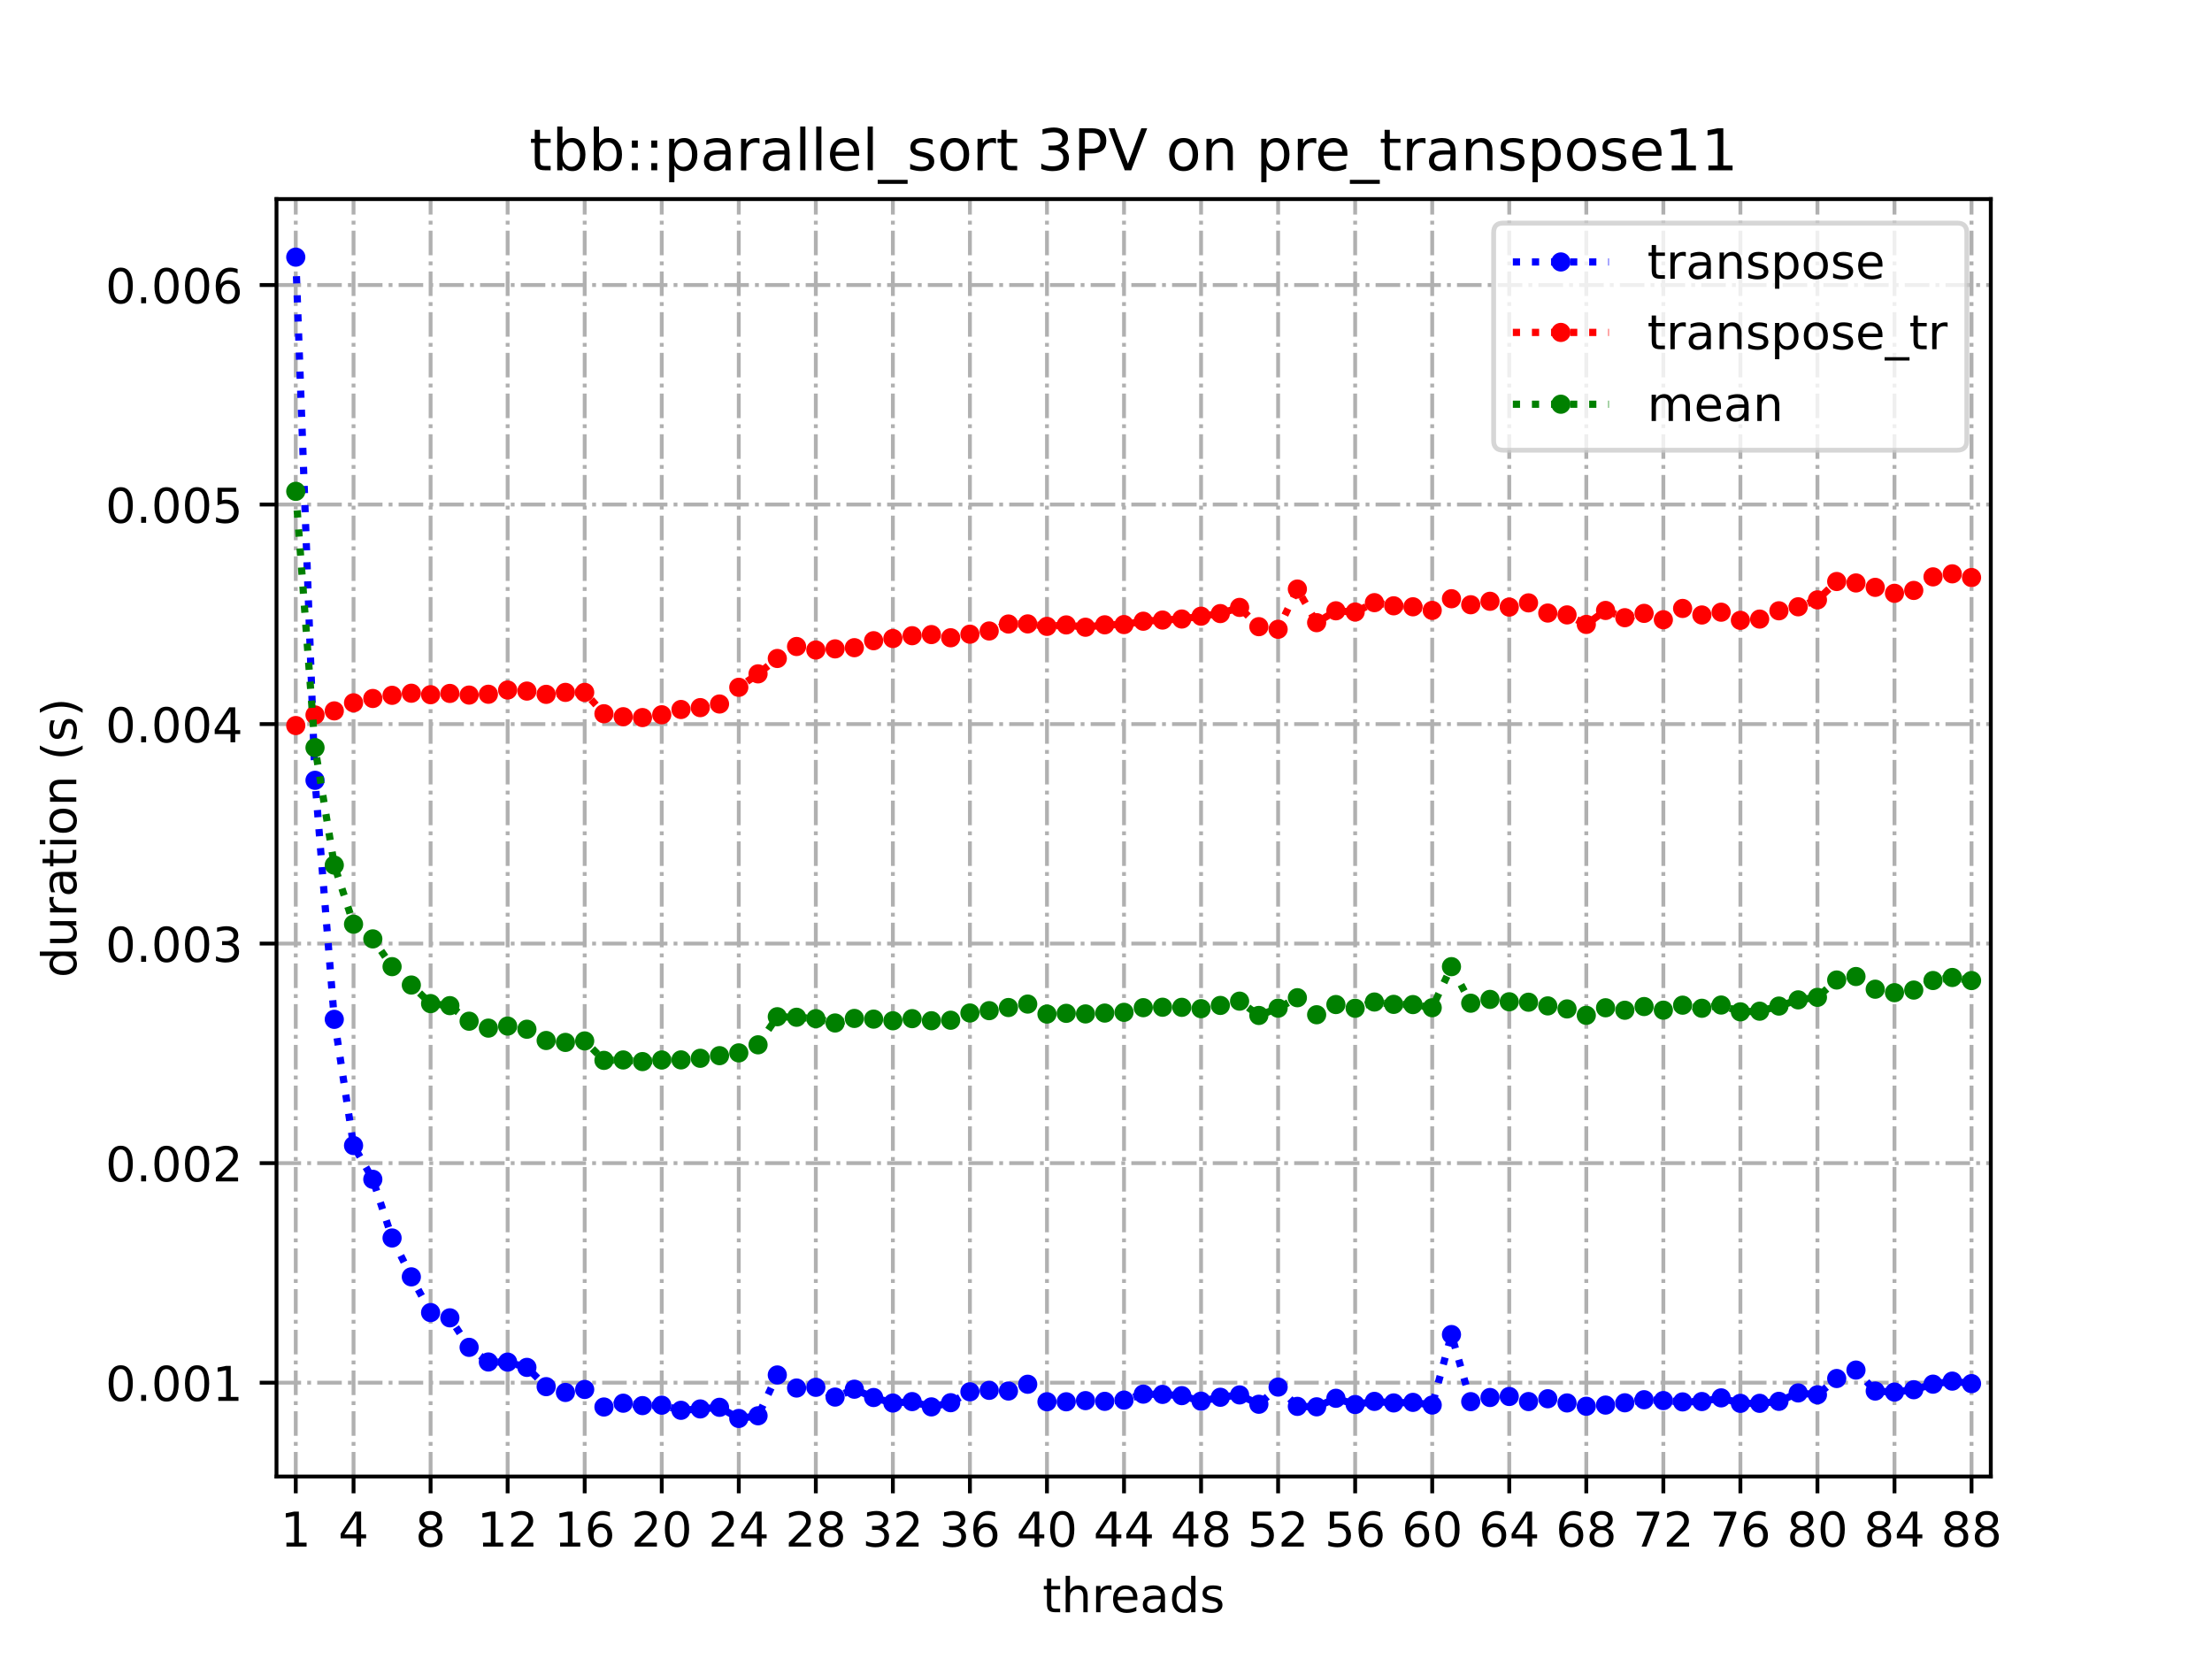 <?xml version="1.0" encoding="utf-8" standalone="no"?>
<!DOCTYPE svg PUBLIC "-//W3C//DTD SVG 1.1//EN"
  "http://www.w3.org/Graphics/SVG/1.1/DTD/svg11.dtd">
<!-- Created with matplotlib (https://matplotlib.org/) -->
<svg height="345.6pt" version="1.1" viewBox="0 0 460.8 345.6" width="460.8pt" xmlns="http://www.w3.org/2000/svg" xmlns:xlink="http://www.w3.org/1999/xlink">
 <defs>
  <style type="text/css">
*{stroke-linecap:butt;stroke-linejoin:round;}
  </style>
 </defs>
 <g id="figure_1">
  <g id="patch_1">
   <path d="M 0 345.6 
L 460.8 345.6 
L 460.8 0 
L 0 0 
z
" style="fill:#ffffff;"/>
  </g>
  <g id="axes_1">
   <g id="patch_2">
    <path d="M 57.6 307.584 
L 414.72 307.584 
L 414.72 41.472 
L 57.6 41.472 
z
" style="fill:#ffffff;"/>
   </g>
   <g id="matplotlib.axis_1">
    <g id="xtick_1">
     <g id="line2d_1">
      <path clip-path="url(#p3b11b601a9)" d="M 61.613 307.584 
L 61.613 41.472 
" style="fill:none;stroke:#b0b0b0;stroke-dasharray:5.12,1.28,0.8,1.28;stroke-dashoffset:0;stroke-width:0.8;"/>
     </g>
     <g id="line2d_2">
      <defs>
       <path d="M 0 0 
L 0 3.5 
" id="me8eaeae2ae" style="stroke:#000000;stroke-width:0.8;"/>
      </defs>
      <g>
       <use style="stroke:#000000;stroke-width:0.8;" x="61.613" xlink:href="#me8eaeae2ae" y="307.584"/>
      </g>
     </g>
     <g id="text_1">
      <!-- 1 -->
      <defs>
       <path d="M 12.406 8.297 
L 28.516 8.297 
L 28.516 63.922 
L 10.984 60.406 
L 10.984 69.391 
L 28.422 72.906 
L 38.281 72.906 
L 38.281 8.297 
L 54.391 8.297 
L 54.391 0 
L 12.406 0 
z
" id="DejaVuSans-49"/>
      </defs>
      <g transform="translate(58.431 322.182)scale(0.1 -0.1)">
       <use xlink:href="#DejaVuSans-49"/>
      </g>
     </g>
    </g>
    <g id="xtick_2">
     <g id="line2d_3">
      <path clip-path="url(#p3b11b601a9)" d="M 73.65 307.584 
L 73.65 41.472 
" style="fill:none;stroke:#b0b0b0;stroke-dasharray:5.12,1.28,0.8,1.28;stroke-dashoffset:0;stroke-width:0.8;"/>
     </g>
     <g id="line2d_4">
      <g>
       <use style="stroke:#000000;stroke-width:0.8;" x="73.65" xlink:href="#me8eaeae2ae" y="307.584"/>
      </g>
     </g>
     <g id="text_2">
      <!-- 4 -->
      <defs>
       <path d="M 37.797 64.312 
L 12.891 25.391 
L 37.797 25.391 
z
M 35.203 72.906 
L 47.609 72.906 
L 47.609 25.391 
L 58.016 25.391 
L 58.016 17.188 
L 47.609 17.188 
L 47.609 0 
L 37.797 0 
L 37.797 17.188 
L 4.891 17.188 
L 4.891 26.703 
z
" id="DejaVuSans-52"/>
      </defs>
      <g transform="translate(70.469 322.182)scale(0.1 -0.1)">
       <use xlink:href="#DejaVuSans-52"/>
      </g>
     </g>
    </g>
    <g id="xtick_3">
     <g id="line2d_5">
      <path clip-path="url(#p3b11b601a9)" d="M 89.701 307.584 
L 89.701 41.472 
" style="fill:none;stroke:#b0b0b0;stroke-dasharray:5.12,1.28,0.8,1.28;stroke-dashoffset:0;stroke-width:0.8;"/>
     </g>
     <g id="line2d_6">
      <g>
       <use style="stroke:#000000;stroke-width:0.8;" x="89.701" xlink:href="#me8eaeae2ae" y="307.584"/>
      </g>
     </g>
     <g id="text_3">
      <!-- 8 -->
      <defs>
       <path d="M 31.781 34.625 
Q 24.75 34.625 20.719 30.859 
Q 16.703 27.094 16.703 20.516 
Q 16.703 13.922 20.719 10.156 
Q 24.75 6.391 31.781 6.391 
Q 38.812 6.391 42.859 10.172 
Q 46.922 13.969 46.922 20.516 
Q 46.922 27.094 42.891 30.859 
Q 38.875 34.625 31.781 34.625 
z
M 21.922 38.812 
Q 15.578 40.375 12.031 44.719 
Q 8.5 49.078 8.5 55.328 
Q 8.5 64.062 14.719 69.141 
Q 20.953 74.219 31.781 74.219 
Q 42.672 74.219 48.875 69.141 
Q 55.078 64.062 55.078 55.328 
Q 55.078 49.078 51.531 44.719 
Q 48 40.375 41.703 38.812 
Q 48.828 37.156 52.797 32.312 
Q 56.781 27.484 56.781 20.516 
Q 56.781 9.906 50.312 4.234 
Q 43.844 -1.422 31.781 -1.422 
Q 19.734 -1.422 13.25 4.234 
Q 6.781 9.906 6.781 20.516 
Q 6.781 27.484 10.781 32.312 
Q 14.797 37.156 21.922 38.812 
z
M 18.312 54.391 
Q 18.312 48.734 21.844 45.562 
Q 25.391 42.391 31.781 42.391 
Q 38.141 42.391 41.719 45.562 
Q 45.312 48.734 45.312 54.391 
Q 45.312 60.062 41.719 63.234 
Q 38.141 66.406 31.781 66.406 
Q 25.391 66.406 21.844 63.234 
Q 18.312 60.062 18.312 54.391 
z
" id="DejaVuSans-56"/>
      </defs>
      <g transform="translate(86.519 322.182)scale(0.1 -0.1)">
       <use xlink:href="#DejaVuSans-56"/>
      </g>
     </g>
    </g>
    <g id="xtick_4">
     <g id="line2d_7">
      <path clip-path="url(#p3b11b601a9)" d="M 105.751 307.584 
L 105.751 41.472 
" style="fill:none;stroke:#b0b0b0;stroke-dasharray:5.12,1.28,0.8,1.28;stroke-dashoffset:0;stroke-width:0.8;"/>
     </g>
     <g id="line2d_8">
      <g>
       <use style="stroke:#000000;stroke-width:0.8;" x="105.751" xlink:href="#me8eaeae2ae" y="307.584"/>
      </g>
     </g>
     <g id="text_4">
      <!-- 12 -->
      <defs>
       <path d="M 19.188 8.297 
L 53.609 8.297 
L 53.609 0 
L 7.328 0 
L 7.328 8.297 
Q 12.938 14.109 22.625 23.891 
Q 32.328 33.688 34.812 36.531 
Q 39.547 41.844 41.422 45.531 
Q 43.312 49.219 43.312 52.781 
Q 43.312 58.594 39.234 62.25 
Q 35.156 65.922 28.609 65.922 
Q 23.969 65.922 18.812 64.312 
Q 13.672 62.703 7.812 59.422 
L 7.812 69.391 
Q 13.766 71.781 18.938 73 
Q 24.125 74.219 28.422 74.219 
Q 39.75 74.219 46.484 68.547 
Q 53.219 62.891 53.219 53.422 
Q 53.219 48.922 51.531 44.891 
Q 49.859 40.875 45.406 35.406 
Q 44.188 33.984 37.641 27.219 
Q 31.109 20.453 19.188 8.297 
z
" id="DejaVuSans-50"/>
      </defs>
      <g transform="translate(99.389 322.182)scale(0.1 -0.1)">
       <use xlink:href="#DejaVuSans-49"/>
       <use x="63.623" xlink:href="#DejaVuSans-50"/>
      </g>
     </g>
    </g>
    <g id="xtick_5">
     <g id="line2d_9">
      <path clip-path="url(#p3b11b601a9)" d="M 121.801 307.584 
L 121.801 41.472 
" style="fill:none;stroke:#b0b0b0;stroke-dasharray:5.12,1.28,0.8,1.28;stroke-dashoffset:0;stroke-width:0.8;"/>
     </g>
     <g id="line2d_10">
      <g>
       <use style="stroke:#000000;stroke-width:0.8;" x="121.801" xlink:href="#me8eaeae2ae" y="307.584"/>
      </g>
     </g>
     <g id="text_5">
      <!-- 16 -->
      <defs>
       <path d="M 33.016 40.375 
Q 26.375 40.375 22.484 35.828 
Q 18.609 31.297 18.609 23.391 
Q 18.609 15.531 22.484 10.953 
Q 26.375 6.391 33.016 6.391 
Q 39.656 6.391 43.531 10.953 
Q 47.406 15.531 47.406 23.391 
Q 47.406 31.297 43.531 35.828 
Q 39.656 40.375 33.016 40.375 
z
M 52.594 71.297 
L 52.594 62.312 
Q 48.875 64.062 45.094 64.984 
Q 41.312 65.922 37.594 65.922 
Q 27.828 65.922 22.672 59.328 
Q 17.531 52.734 16.797 39.406 
Q 19.672 43.656 24.016 45.922 
Q 28.375 48.188 33.594 48.188 
Q 44.578 48.188 50.953 41.516 
Q 57.328 34.859 57.328 23.391 
Q 57.328 12.156 50.688 5.359 
Q 44.047 -1.422 33.016 -1.422 
Q 20.359 -1.422 13.672 8.266 
Q 6.984 17.969 6.984 36.375 
Q 6.984 53.656 15.188 63.938 
Q 23.391 74.219 37.203 74.219 
Q 40.922 74.219 44.703 73.484 
Q 48.484 72.75 52.594 71.297 
z
" id="DejaVuSans-54"/>
      </defs>
      <g transform="translate(115.439 322.182)scale(0.1 -0.1)">
       <use xlink:href="#DejaVuSans-49"/>
       <use x="63.623" xlink:href="#DejaVuSans-54"/>
      </g>
     </g>
    </g>
    <g id="xtick_6">
     <g id="line2d_11">
      <path clip-path="url(#p3b11b601a9)" d="M 137.852 307.584 
L 137.852 41.472 
" style="fill:none;stroke:#b0b0b0;stroke-dasharray:5.12,1.28,0.8,1.28;stroke-dashoffset:0;stroke-width:0.8;"/>
     </g>
     <g id="line2d_12">
      <g>
       <use style="stroke:#000000;stroke-width:0.8;" x="137.852" xlink:href="#me8eaeae2ae" y="307.584"/>
      </g>
     </g>
     <g id="text_6">
      <!-- 20 -->
      <defs>
       <path d="M 31.781 66.406 
Q 24.172 66.406 20.328 58.906 
Q 16.5 51.422 16.5 36.375 
Q 16.5 21.391 20.328 13.891 
Q 24.172 6.391 31.781 6.391 
Q 39.453 6.391 43.281 13.891 
Q 47.125 21.391 47.125 36.375 
Q 47.125 51.422 43.281 58.906 
Q 39.453 66.406 31.781 66.406 
z
M 31.781 74.219 
Q 44.047 74.219 50.516 64.516 
Q 56.984 54.828 56.984 36.375 
Q 56.984 17.969 50.516 8.266 
Q 44.047 -1.422 31.781 -1.422 
Q 19.531 -1.422 13.062 8.266 
Q 6.594 17.969 6.594 36.375 
Q 6.594 54.828 13.062 64.516 
Q 19.531 74.219 31.781 74.219 
z
" id="DejaVuSans-48"/>
      </defs>
      <g transform="translate(131.489 322.182)scale(0.1 -0.1)">
       <use xlink:href="#DejaVuSans-50"/>
       <use x="63.623" xlink:href="#DejaVuSans-48"/>
      </g>
     </g>
    </g>
    <g id="xtick_7">
     <g id="line2d_13">
      <path clip-path="url(#p3b11b601a9)" d="M 153.902 307.584 
L 153.902 41.472 
" style="fill:none;stroke:#b0b0b0;stroke-dasharray:5.12,1.28,0.8,1.28;stroke-dashoffset:0;stroke-width:0.8;"/>
     </g>
     <g id="line2d_14">
      <g>
       <use style="stroke:#000000;stroke-width:0.8;" x="153.902" xlink:href="#me8eaeae2ae" y="307.584"/>
      </g>
     </g>
     <g id="text_7">
      <!-- 24 -->
      <g transform="translate(147.54 322.182)scale(0.1 -0.1)">
       <use xlink:href="#DejaVuSans-50"/>
       <use x="63.623" xlink:href="#DejaVuSans-52"/>
      </g>
     </g>
    </g>
    <g id="xtick_8">
     <g id="line2d_15">
      <path clip-path="url(#p3b11b601a9)" d="M 169.952 307.584 
L 169.952 41.472 
" style="fill:none;stroke:#b0b0b0;stroke-dasharray:5.12,1.28,0.8,1.28;stroke-dashoffset:0;stroke-width:0.8;"/>
     </g>
     <g id="line2d_16">
      <g>
       <use style="stroke:#000000;stroke-width:0.8;" x="169.952" xlink:href="#me8eaeae2ae" y="307.584"/>
      </g>
     </g>
     <g id="text_8">
      <!-- 28 -->
      <g transform="translate(163.59 322.182)scale(0.1 -0.1)">
       <use xlink:href="#DejaVuSans-50"/>
       <use x="63.623" xlink:href="#DejaVuSans-56"/>
      </g>
     </g>
    </g>
    <g id="xtick_9">
     <g id="line2d_17">
      <path clip-path="url(#p3b11b601a9)" d="M 186.003 307.584 
L 186.003 41.472 
" style="fill:none;stroke:#b0b0b0;stroke-dasharray:5.12,1.28,0.8,1.28;stroke-dashoffset:0;stroke-width:0.8;"/>
     </g>
     <g id="line2d_18">
      <g>
       <use style="stroke:#000000;stroke-width:0.8;" x="186.003" xlink:href="#me8eaeae2ae" y="307.584"/>
      </g>
     </g>
     <g id="text_9">
      <!-- 32 -->
      <defs>
       <path d="M 40.578 39.312 
Q 47.656 37.797 51.625 33 
Q 55.609 28.219 55.609 21.188 
Q 55.609 10.406 48.188 4.484 
Q 40.766 -1.422 27.094 -1.422 
Q 22.516 -1.422 17.656 -0.516 
Q 12.797 0.391 7.625 2.203 
L 7.625 11.719 
Q 11.719 9.328 16.594 8.109 
Q 21.484 6.891 26.812 6.891 
Q 36.078 6.891 40.938 10.547 
Q 45.797 14.203 45.797 21.188 
Q 45.797 27.641 41.281 31.266 
Q 36.766 34.906 28.719 34.906 
L 20.219 34.906 
L 20.219 43.016 
L 29.109 43.016 
Q 36.375 43.016 40.234 45.922 
Q 44.094 48.828 44.094 54.297 
Q 44.094 59.906 40.109 62.906 
Q 36.141 65.922 28.719 65.922 
Q 24.656 65.922 20.016 65.031 
Q 15.375 64.156 9.812 62.312 
L 9.812 71.094 
Q 15.438 72.656 20.344 73.438 
Q 25.25 74.219 29.594 74.219 
Q 40.828 74.219 47.359 69.109 
Q 53.906 64.016 53.906 55.328 
Q 53.906 49.266 50.438 45.094 
Q 46.969 40.922 40.578 39.312 
z
" id="DejaVuSans-51"/>
      </defs>
      <g transform="translate(179.64 322.182)scale(0.1 -0.1)">
       <use xlink:href="#DejaVuSans-51"/>
       <use x="63.623" xlink:href="#DejaVuSans-50"/>
      </g>
     </g>
    </g>
    <g id="xtick_10">
     <g id="line2d_19">
      <path clip-path="url(#p3b11b601a9)" d="M 202.053 307.584 
L 202.053 41.472 
" style="fill:none;stroke:#b0b0b0;stroke-dasharray:5.12,1.28,0.8,1.28;stroke-dashoffset:0;stroke-width:0.8;"/>
     </g>
     <g id="line2d_20">
      <g>
       <use style="stroke:#000000;stroke-width:0.8;" x="202.053" xlink:href="#me8eaeae2ae" y="307.584"/>
      </g>
     </g>
     <g id="text_10">
      <!-- 36 -->
      <g transform="translate(195.691 322.182)scale(0.1 -0.1)">
       <use xlink:href="#DejaVuSans-51"/>
       <use x="63.623" xlink:href="#DejaVuSans-54"/>
      </g>
     </g>
    </g>
    <g id="xtick_11">
     <g id="line2d_21">
      <path clip-path="url(#p3b11b601a9)" d="M 218.103 307.584 
L 218.103 41.472 
" style="fill:none;stroke:#b0b0b0;stroke-dasharray:5.12,1.28,0.8,1.28;stroke-dashoffset:0;stroke-width:0.8;"/>
     </g>
     <g id="line2d_22">
      <g>
       <use style="stroke:#000000;stroke-width:0.8;" x="218.103" xlink:href="#me8eaeae2ae" y="307.584"/>
      </g>
     </g>
     <g id="text_11">
      <!-- 40 -->
      <g transform="translate(211.741 322.182)scale(0.1 -0.1)">
       <use xlink:href="#DejaVuSans-52"/>
       <use x="63.623" xlink:href="#DejaVuSans-48"/>
      </g>
     </g>
    </g>
    <g id="xtick_12">
     <g id="line2d_23">
      <path clip-path="url(#p3b11b601a9)" d="M 234.154 307.584 
L 234.154 41.472 
" style="fill:none;stroke:#b0b0b0;stroke-dasharray:5.12,1.28,0.8,1.28;stroke-dashoffset:0;stroke-width:0.8;"/>
     </g>
     <g id="line2d_24">
      <g>
       <use style="stroke:#000000;stroke-width:0.8;" x="234.154" xlink:href="#me8eaeae2ae" y="307.584"/>
      </g>
     </g>
     <g id="text_12">
      <!-- 44 -->
      <g transform="translate(227.791 322.182)scale(0.1 -0.1)">
       <use xlink:href="#DejaVuSans-52"/>
       <use x="63.623" xlink:href="#DejaVuSans-52"/>
      </g>
     </g>
    </g>
    <g id="xtick_13">
     <g id="line2d_25">
      <path clip-path="url(#p3b11b601a9)" d="M 250.204 307.584 
L 250.204 41.472 
" style="fill:none;stroke:#b0b0b0;stroke-dasharray:5.12,1.28,0.8,1.28;stroke-dashoffset:0;stroke-width:0.8;"/>
     </g>
     <g id="line2d_26">
      <g>
       <use style="stroke:#000000;stroke-width:0.8;" x="250.204" xlink:href="#me8eaeae2ae" y="307.584"/>
      </g>
     </g>
     <g id="text_13">
      <!-- 48 -->
      <g transform="translate(243.842 322.182)scale(0.1 -0.1)">
       <use xlink:href="#DejaVuSans-52"/>
       <use x="63.623" xlink:href="#DejaVuSans-56"/>
      </g>
     </g>
    </g>
    <g id="xtick_14">
     <g id="line2d_27">
      <path clip-path="url(#p3b11b601a9)" d="M 266.254 307.584 
L 266.254 41.472 
" style="fill:none;stroke:#b0b0b0;stroke-dasharray:5.12,1.28,0.8,1.28;stroke-dashoffset:0;stroke-width:0.8;"/>
     </g>
     <g id="line2d_28">
      <g>
       <use style="stroke:#000000;stroke-width:0.8;" x="266.254" xlink:href="#me8eaeae2ae" y="307.584"/>
      </g>
     </g>
     <g id="text_14">
      <!-- 52 -->
      <defs>
       <path d="M 10.797 72.906 
L 49.516 72.906 
L 49.516 64.594 
L 19.828 64.594 
L 19.828 46.734 
Q 21.969 47.469 24.109 47.828 
Q 26.266 48.188 28.422 48.188 
Q 40.625 48.188 47.75 41.5 
Q 54.891 34.812 54.891 23.391 
Q 54.891 11.625 47.562 5.094 
Q 40.234 -1.422 26.906 -1.422 
Q 22.312 -1.422 17.547 -0.641 
Q 12.797 0.141 7.719 1.703 
L 7.719 11.625 
Q 12.109 9.234 16.797 8.062 
Q 21.484 6.891 26.703 6.891 
Q 35.156 6.891 40.078 11.328 
Q 45.016 15.766 45.016 23.391 
Q 45.016 31 40.078 35.438 
Q 35.156 39.891 26.703 39.891 
Q 22.75 39.891 18.812 39.016 
Q 14.891 38.141 10.797 36.281 
z
" id="DejaVuSans-53"/>
      </defs>
      <g transform="translate(259.892 322.182)scale(0.1 -0.1)">
       <use xlink:href="#DejaVuSans-53"/>
       <use x="63.623" xlink:href="#DejaVuSans-50"/>
      </g>
     </g>
    </g>
    <g id="xtick_15">
     <g id="line2d_29">
      <path clip-path="url(#p3b11b601a9)" d="M 282.305 307.584 
L 282.305 41.472 
" style="fill:none;stroke:#b0b0b0;stroke-dasharray:5.12,1.28,0.8,1.28;stroke-dashoffset:0;stroke-width:0.8;"/>
     </g>
     <g id="line2d_30">
      <g>
       <use style="stroke:#000000;stroke-width:0.8;" x="282.305" xlink:href="#me8eaeae2ae" y="307.584"/>
      </g>
     </g>
     <g id="text_15">
      <!-- 56 -->
      <g transform="translate(275.942 322.182)scale(0.1 -0.1)">
       <use xlink:href="#DejaVuSans-53"/>
       <use x="63.623" xlink:href="#DejaVuSans-54"/>
      </g>
     </g>
    </g>
    <g id="xtick_16">
     <g id="line2d_31">
      <path clip-path="url(#p3b11b601a9)" d="M 298.355 307.584 
L 298.355 41.472 
" style="fill:none;stroke:#b0b0b0;stroke-dasharray:5.12,1.28,0.8,1.28;stroke-dashoffset:0;stroke-width:0.8;"/>
     </g>
     <g id="line2d_32">
      <g>
       <use style="stroke:#000000;stroke-width:0.8;" x="298.355" xlink:href="#me8eaeae2ae" y="307.584"/>
      </g>
     </g>
     <g id="text_16">
      <!-- 60 -->
      <g transform="translate(291.993 322.182)scale(0.1 -0.1)">
       <use xlink:href="#DejaVuSans-54"/>
       <use x="63.623" xlink:href="#DejaVuSans-48"/>
      </g>
     </g>
    </g>
    <g id="xtick_17">
     <g id="line2d_33">
      <path clip-path="url(#p3b11b601a9)" d="M 314.405 307.584 
L 314.405 41.472 
" style="fill:none;stroke:#b0b0b0;stroke-dasharray:5.12,1.28,0.8,1.28;stroke-dashoffset:0;stroke-width:0.8;"/>
     </g>
     <g id="line2d_34">
      <g>
       <use style="stroke:#000000;stroke-width:0.8;" x="314.405" xlink:href="#me8eaeae2ae" y="307.584"/>
      </g>
     </g>
     <g id="text_17">
      <!-- 64 -->
      <g transform="translate(308.043 322.182)scale(0.1 -0.1)">
       <use xlink:href="#DejaVuSans-54"/>
       <use x="63.623" xlink:href="#DejaVuSans-52"/>
      </g>
     </g>
    </g>
    <g id="xtick_18">
     <g id="line2d_35">
      <path clip-path="url(#p3b11b601a9)" d="M 330.456 307.584 
L 330.456 41.472 
" style="fill:none;stroke:#b0b0b0;stroke-dasharray:5.12,1.28,0.8,1.28;stroke-dashoffset:0;stroke-width:0.8;"/>
     </g>
     <g id="line2d_36">
      <g>
       <use style="stroke:#000000;stroke-width:0.8;" x="330.456" xlink:href="#me8eaeae2ae" y="307.584"/>
      </g>
     </g>
     <g id="text_18">
      <!-- 68 -->
      <g transform="translate(324.093 322.182)scale(0.1 -0.1)">
       <use xlink:href="#DejaVuSans-54"/>
       <use x="63.623" xlink:href="#DejaVuSans-56"/>
      </g>
     </g>
    </g>
    <g id="xtick_19">
     <g id="line2d_37">
      <path clip-path="url(#p3b11b601a9)" d="M 346.506 307.584 
L 346.506 41.472 
" style="fill:none;stroke:#b0b0b0;stroke-dasharray:5.12,1.28,0.8,1.28;stroke-dashoffset:0;stroke-width:0.8;"/>
     </g>
     <g id="line2d_38">
      <g>
       <use style="stroke:#000000;stroke-width:0.8;" x="346.506" xlink:href="#me8eaeae2ae" y="307.584"/>
      </g>
     </g>
     <g id="text_19">
      <!-- 72 -->
      <defs>
       <path d="M 8.203 72.906 
L 55.078 72.906 
L 55.078 68.703 
L 28.609 0 
L 18.312 0 
L 43.219 64.594 
L 8.203 64.594 
z
" id="DejaVuSans-55"/>
      </defs>
      <g transform="translate(340.144 322.182)scale(0.1 -0.1)">
       <use xlink:href="#DejaVuSans-55"/>
       <use x="63.623" xlink:href="#DejaVuSans-50"/>
      </g>
     </g>
    </g>
    <g id="xtick_20">
     <g id="line2d_39">
      <path clip-path="url(#p3b11b601a9)" d="M 362.556 307.584 
L 362.556 41.472 
" style="fill:none;stroke:#b0b0b0;stroke-dasharray:5.12,1.28,0.8,1.28;stroke-dashoffset:0;stroke-width:0.8;"/>
     </g>
     <g id="line2d_40">
      <g>
       <use style="stroke:#000000;stroke-width:0.8;" x="362.556" xlink:href="#me8eaeae2ae" y="307.584"/>
      </g>
     </g>
     <g id="text_20">
      <!-- 76 -->
      <g transform="translate(356.194 322.182)scale(0.1 -0.1)">
       <use xlink:href="#DejaVuSans-55"/>
       <use x="63.623" xlink:href="#DejaVuSans-54"/>
      </g>
     </g>
    </g>
    <g id="xtick_21">
     <g id="line2d_41">
      <path clip-path="url(#p3b11b601a9)" d="M 378.607 307.584 
L 378.607 41.472 
" style="fill:none;stroke:#b0b0b0;stroke-dasharray:5.12,1.28,0.8,1.28;stroke-dashoffset:0;stroke-width:0.8;"/>
     </g>
     <g id="line2d_42">
      <g>
       <use style="stroke:#000000;stroke-width:0.8;" x="378.607" xlink:href="#me8eaeae2ae" y="307.584"/>
      </g>
     </g>
     <g id="text_21">
      <!-- 80 -->
      <g transform="translate(372.244 322.182)scale(0.1 -0.1)">
       <use xlink:href="#DejaVuSans-56"/>
       <use x="63.623" xlink:href="#DejaVuSans-48"/>
      </g>
     </g>
    </g>
    <g id="xtick_22">
     <g id="line2d_43">
      <path clip-path="url(#p3b11b601a9)" d="M 394.657 307.584 
L 394.657 41.472 
" style="fill:none;stroke:#b0b0b0;stroke-dasharray:5.12,1.28,0.8,1.28;stroke-dashoffset:0;stroke-width:0.8;"/>
     </g>
     <g id="line2d_44">
      <g>
       <use style="stroke:#000000;stroke-width:0.8;" x="394.657" xlink:href="#me8eaeae2ae" y="307.584"/>
      </g>
     </g>
     <g id="text_22">
      <!-- 84 -->
      <g transform="translate(388.295 322.182)scale(0.1 -0.1)">
       <use xlink:href="#DejaVuSans-56"/>
       <use x="63.623" xlink:href="#DejaVuSans-52"/>
      </g>
     </g>
    </g>
    <g id="xtick_23">
     <g id="line2d_45">
      <path clip-path="url(#p3b11b601a9)" d="M 410.707 307.584 
L 410.707 41.472 
" style="fill:none;stroke:#b0b0b0;stroke-dasharray:5.12,1.28,0.8,1.28;stroke-dashoffset:0;stroke-width:0.8;"/>
     </g>
     <g id="line2d_46">
      <g>
       <use style="stroke:#000000;stroke-width:0.8;" x="410.707" xlink:href="#me8eaeae2ae" y="307.584"/>
      </g>
     </g>
     <g id="text_23">
      <!-- 88 -->
      <g transform="translate(404.345 322.182)scale(0.1 -0.1)">
       <use xlink:href="#DejaVuSans-56"/>
       <use x="63.623" xlink:href="#DejaVuSans-56"/>
      </g>
     </g>
    </g>
    <g id="text_24">
     <!-- threads -->
     <defs>
      <path d="M 18.312 70.219 
L 18.312 54.688 
L 36.812 54.688 
L 36.812 47.703 
L 18.312 47.703 
L 18.312 18.016 
Q 18.312 11.328 20.141 9.422 
Q 21.969 7.516 27.594 7.516 
L 36.812 7.516 
L 36.812 0 
L 27.594 0 
Q 17.188 0 13.234 3.875 
Q 9.281 7.766 9.281 18.016 
L 9.281 47.703 
L 2.688 47.703 
L 2.688 54.688 
L 9.281 54.688 
L 9.281 70.219 
z
" id="DejaVuSans-116"/>
      <path d="M 54.891 33.016 
L 54.891 0 
L 45.906 0 
L 45.906 32.719 
Q 45.906 40.484 42.875 44.328 
Q 39.844 48.188 33.797 48.188 
Q 26.516 48.188 22.312 43.547 
Q 18.109 38.922 18.109 30.906 
L 18.109 0 
L 9.078 0 
L 9.078 75.984 
L 18.109 75.984 
L 18.109 46.188 
Q 21.344 51.125 25.703 53.562 
Q 30.078 56 35.797 56 
Q 45.219 56 50.047 50.172 
Q 54.891 44.344 54.891 33.016 
z
" id="DejaVuSans-104"/>
      <path d="M 41.109 46.297 
Q 39.594 47.172 37.812 47.578 
Q 36.031 48 33.891 48 
Q 26.266 48 22.188 43.047 
Q 18.109 38.094 18.109 28.812 
L 18.109 0 
L 9.078 0 
L 9.078 54.688 
L 18.109 54.688 
L 18.109 46.188 
Q 20.953 51.172 25.484 53.578 
Q 30.031 56 36.531 56 
Q 37.453 56 38.578 55.875 
Q 39.703 55.766 41.062 55.516 
z
" id="DejaVuSans-114"/>
      <path d="M 56.203 29.594 
L 56.203 25.203 
L 14.891 25.203 
Q 15.484 15.922 20.484 11.062 
Q 25.484 6.203 34.422 6.203 
Q 39.594 6.203 44.453 7.469 
Q 49.312 8.734 54.109 11.281 
L 54.109 2.781 
Q 49.266 0.734 44.188 -0.344 
Q 39.109 -1.422 33.891 -1.422 
Q 20.797 -1.422 13.156 6.188 
Q 5.516 13.812 5.516 26.812 
Q 5.516 40.234 12.766 48.109 
Q 20.016 56 32.328 56 
Q 43.359 56 49.781 48.891 
Q 56.203 41.797 56.203 29.594 
z
M 47.219 32.234 
Q 47.125 39.594 43.094 43.984 
Q 39.062 48.391 32.422 48.391 
Q 24.906 48.391 20.391 44.141 
Q 15.875 39.891 15.188 32.172 
z
" id="DejaVuSans-101"/>
      <path d="M 34.281 27.484 
Q 23.391 27.484 19.188 25 
Q 14.984 22.516 14.984 16.5 
Q 14.984 11.719 18.141 8.906 
Q 21.297 6.109 26.703 6.109 
Q 34.188 6.109 38.703 11.406 
Q 43.219 16.703 43.219 25.484 
L 43.219 27.484 
z
M 52.203 31.203 
L 52.203 0 
L 43.219 0 
L 43.219 8.297 
Q 40.141 3.328 35.547 0.953 
Q 30.953 -1.422 24.312 -1.422 
Q 15.922 -1.422 10.953 3.297 
Q 6 8.016 6 15.922 
Q 6 25.141 12.172 29.828 
Q 18.359 34.516 30.609 34.516 
L 43.219 34.516 
L 43.219 35.406 
Q 43.219 41.609 39.141 45 
Q 35.062 48.391 27.688 48.391 
Q 23 48.391 18.547 47.266 
Q 14.109 46.141 10.016 43.891 
L 10.016 52.203 
Q 14.938 54.109 19.578 55.047 
Q 24.219 56 28.609 56 
Q 40.484 56 46.344 49.844 
Q 52.203 43.703 52.203 31.203 
z
" id="DejaVuSans-97"/>
      <path d="M 45.406 46.391 
L 45.406 75.984 
L 54.391 75.984 
L 54.391 0 
L 45.406 0 
L 45.406 8.203 
Q 42.578 3.328 38.25 0.953 
Q 33.938 -1.422 27.875 -1.422 
Q 17.969 -1.422 11.734 6.484 
Q 5.516 14.406 5.516 27.297 
Q 5.516 40.188 11.734 48.094 
Q 17.969 56 27.875 56 
Q 33.938 56 38.25 53.625 
Q 42.578 51.266 45.406 46.391 
z
M 14.797 27.297 
Q 14.797 17.391 18.875 11.75 
Q 22.953 6.109 30.078 6.109 
Q 37.203 6.109 41.297 11.75 
Q 45.406 17.391 45.406 27.297 
Q 45.406 37.203 41.297 42.844 
Q 37.203 48.484 30.078 48.484 
Q 22.953 48.484 18.875 42.844 
Q 14.797 37.203 14.797 27.297 
z
" id="DejaVuSans-100"/>
      <path d="M 44.281 53.078 
L 44.281 44.578 
Q 40.484 46.531 36.375 47.5 
Q 32.281 48.484 27.875 48.484 
Q 21.188 48.484 17.844 46.438 
Q 14.5 44.391 14.5 40.281 
Q 14.5 37.156 16.891 35.375 
Q 19.281 33.594 26.516 31.984 
L 29.594 31.297 
Q 39.156 29.25 43.188 25.516 
Q 47.219 21.781 47.219 15.094 
Q 47.219 7.469 41.188 3.016 
Q 35.156 -1.422 24.609 -1.422 
Q 20.219 -1.422 15.453 -0.562 
Q 10.688 0.297 5.422 2 
L 5.422 11.281 
Q 10.406 8.688 15.234 7.391 
Q 20.062 6.109 24.812 6.109 
Q 31.156 6.109 34.562 8.281 
Q 37.984 10.453 37.984 14.406 
Q 37.984 18.062 35.516 20.016 
Q 33.062 21.969 24.703 23.781 
L 21.578 24.516 
Q 13.234 26.266 9.516 29.906 
Q 5.812 33.547 5.812 39.891 
Q 5.812 47.609 11.281 51.797 
Q 16.75 56 26.812 56 
Q 31.781 56 36.172 55.266 
Q 40.578 54.547 44.281 53.078 
z
" id="DejaVuSans-115"/>
     </defs>
     <g transform="translate(217.169 335.861)scale(0.1 -0.1)">
      <use xlink:href="#DejaVuSans-116"/>
      <use x="39.209" xlink:href="#DejaVuSans-104"/>
      <use x="102.588" xlink:href="#DejaVuSans-114"/>
      <use x="141.451" xlink:href="#DejaVuSans-101"/>
      <use x="202.975" xlink:href="#DejaVuSans-97"/>
      <use x="264.254" xlink:href="#DejaVuSans-100"/>
      <use x="327.73" xlink:href="#DejaVuSans-115"/>
     </g>
    </g>
   </g>
   <g id="matplotlib.axis_2">
    <g id="ytick_1">
     <g id="line2d_47">
      <path clip-path="url(#p3b11b601a9)" d="M 57.6 288.033 
L 414.72 288.033 
" style="fill:none;stroke:#b0b0b0;stroke-dasharray:5.12,1.28,0.8,1.28;stroke-dashoffset:0;stroke-width:0.8;"/>
     </g>
     <g id="line2d_48">
      <defs>
       <path d="M 0 0 
L -3.5 0 
" id="mcd5c2f10a8" style="stroke:#000000;stroke-width:0.8;"/>
      </defs>
      <g>
       <use style="stroke:#000000;stroke-width:0.8;" x="57.6" xlink:href="#mcd5c2f10a8" y="288.033"/>
      </g>
     </g>
     <g id="text_25">
      <!-- 0.001 -->
      <defs>
       <path d="M 10.688 12.406 
L 21 12.406 
L 21 0 
L 10.688 0 
z
" id="DejaVuSans-46"/>
      </defs>
      <g transform="translate(21.972 291.832)scale(0.1 -0.1)">
       <use xlink:href="#DejaVuSans-48"/>
       <use x="63.623" xlink:href="#DejaVuSans-46"/>
       <use x="95.41" xlink:href="#DejaVuSans-48"/>
       <use x="159.033" xlink:href="#DejaVuSans-48"/>
       <use x="222.656" xlink:href="#DejaVuSans-49"/>
      </g>
     </g>
    </g>
    <g id="ytick_2">
     <g id="line2d_49">
      <path clip-path="url(#p3b11b601a9)" d="M 57.6 242.301 
L 414.72 242.301 
" style="fill:none;stroke:#b0b0b0;stroke-dasharray:5.12,1.28,0.8,1.28;stroke-dashoffset:0;stroke-width:0.8;"/>
     </g>
     <g id="line2d_50">
      <g>
       <use style="stroke:#000000;stroke-width:0.8;" x="57.6" xlink:href="#mcd5c2f10a8" y="242.301"/>
      </g>
     </g>
     <g id="text_26">
      <!-- 0.002 -->
      <g transform="translate(21.972 246.101)scale(0.1 -0.1)">
       <use xlink:href="#DejaVuSans-48"/>
       <use x="63.623" xlink:href="#DejaVuSans-46"/>
       <use x="95.41" xlink:href="#DejaVuSans-48"/>
       <use x="159.033" xlink:href="#DejaVuSans-48"/>
       <use x="222.656" xlink:href="#DejaVuSans-50"/>
      </g>
     </g>
    </g>
    <g id="ytick_3">
     <g id="line2d_51">
      <path clip-path="url(#p3b11b601a9)" d="M 57.6 196.57 
L 414.72 196.57 
" style="fill:none;stroke:#b0b0b0;stroke-dasharray:5.12,1.28,0.8,1.28;stroke-dashoffset:0;stroke-width:0.8;"/>
     </g>
     <g id="line2d_52">
      <g>
       <use style="stroke:#000000;stroke-width:0.8;" x="57.6" xlink:href="#mcd5c2f10a8" y="196.57"/>
      </g>
     </g>
     <g id="text_27">
      <!-- 0.003 -->
      <g transform="translate(21.972 200.369)scale(0.1 -0.1)">
       <use xlink:href="#DejaVuSans-48"/>
       <use x="63.623" xlink:href="#DejaVuSans-46"/>
       <use x="95.41" xlink:href="#DejaVuSans-48"/>
       <use x="159.033" xlink:href="#DejaVuSans-48"/>
       <use x="222.656" xlink:href="#DejaVuSans-51"/>
      </g>
     </g>
    </g>
    <g id="ytick_4">
     <g id="line2d_53">
      <path clip-path="url(#p3b11b601a9)" d="M 57.6 150.838 
L 414.72 150.838 
" style="fill:none;stroke:#b0b0b0;stroke-dasharray:5.12,1.28,0.8,1.28;stroke-dashoffset:0;stroke-width:0.8;"/>
     </g>
     <g id="line2d_54">
      <g>
       <use style="stroke:#000000;stroke-width:0.8;" x="57.6" xlink:href="#mcd5c2f10a8" y="150.838"/>
      </g>
     </g>
     <g id="text_28">
      <!-- 0.004 -->
      <g transform="translate(21.972 154.638)scale(0.1 -0.1)">
       <use xlink:href="#DejaVuSans-48"/>
       <use x="63.623" xlink:href="#DejaVuSans-46"/>
       <use x="95.41" xlink:href="#DejaVuSans-48"/>
       <use x="159.033" xlink:href="#DejaVuSans-48"/>
       <use x="222.656" xlink:href="#DejaVuSans-52"/>
      </g>
     </g>
    </g>
    <g id="ytick_5">
     <g id="line2d_55">
      <path clip-path="url(#p3b11b601a9)" d="M 57.6 105.107 
L 414.72 105.107 
" style="fill:none;stroke:#b0b0b0;stroke-dasharray:5.12,1.28,0.8,1.28;stroke-dashoffset:0;stroke-width:0.8;"/>
     </g>
     <g id="line2d_56">
      <g>
       <use style="stroke:#000000;stroke-width:0.8;" x="57.6" xlink:href="#mcd5c2f10a8" y="105.107"/>
      </g>
     </g>
     <g id="text_29">
      <!-- 0.005 -->
      <g transform="translate(21.972 108.906)scale(0.1 -0.1)">
       <use xlink:href="#DejaVuSans-48"/>
       <use x="63.623" xlink:href="#DejaVuSans-46"/>
       <use x="95.41" xlink:href="#DejaVuSans-48"/>
       <use x="159.033" xlink:href="#DejaVuSans-48"/>
       <use x="222.656" xlink:href="#DejaVuSans-53"/>
      </g>
     </g>
    </g>
    <g id="ytick_6">
     <g id="line2d_57">
      <path clip-path="url(#p3b11b601a9)" d="M 57.6 59.375 
L 414.72 59.375 
" style="fill:none;stroke:#b0b0b0;stroke-dasharray:5.12,1.28,0.8,1.28;stroke-dashoffset:0;stroke-width:0.8;"/>
     </g>
     <g id="line2d_58">
      <g>
       <use style="stroke:#000000;stroke-width:0.8;" x="57.6" xlink:href="#mcd5c2f10a8" y="59.375"/>
      </g>
     </g>
     <g id="text_30">
      <!-- 0.006 -->
      <g transform="translate(21.972 63.174)scale(0.1 -0.1)">
       <use xlink:href="#DejaVuSans-48"/>
       <use x="63.623" xlink:href="#DejaVuSans-46"/>
       <use x="95.41" xlink:href="#DejaVuSans-48"/>
       <use x="159.033" xlink:href="#DejaVuSans-48"/>
       <use x="222.656" xlink:href="#DejaVuSans-54"/>
      </g>
     </g>
    </g>
    <g id="text_31">
     <!-- duration (s) -->
     <defs>
      <path d="M 8.5 21.578 
L 8.5 54.688 
L 17.484 54.688 
L 17.484 21.922 
Q 17.484 14.156 20.5 10.266 
Q 23.531 6.391 29.594 6.391 
Q 36.859 6.391 41.078 11.031 
Q 45.312 15.672 45.312 23.688 
L 45.312 54.688 
L 54.297 54.688 
L 54.297 0 
L 45.312 0 
L 45.312 8.406 
Q 42.047 3.422 37.719 1 
Q 33.406 -1.422 27.688 -1.422 
Q 18.266 -1.422 13.375 4.438 
Q 8.5 10.297 8.5 21.578 
z
M 31.109 56 
z
" id="DejaVuSans-117"/>
      <path d="M 9.422 54.688 
L 18.406 54.688 
L 18.406 0 
L 9.422 0 
z
M 9.422 75.984 
L 18.406 75.984 
L 18.406 64.594 
L 9.422 64.594 
z
" id="DejaVuSans-105"/>
      <path d="M 30.609 48.391 
Q 23.391 48.391 19.188 42.75 
Q 14.984 37.109 14.984 27.297 
Q 14.984 17.484 19.156 11.844 
Q 23.344 6.203 30.609 6.203 
Q 37.797 6.203 41.984 11.859 
Q 46.188 17.531 46.188 27.297 
Q 46.188 37.016 41.984 42.703 
Q 37.797 48.391 30.609 48.391 
z
M 30.609 56 
Q 42.328 56 49.016 48.375 
Q 55.719 40.766 55.719 27.297 
Q 55.719 13.875 49.016 6.219 
Q 42.328 -1.422 30.609 -1.422 
Q 18.844 -1.422 12.172 6.219 
Q 5.516 13.875 5.516 27.297 
Q 5.516 40.766 12.172 48.375 
Q 18.844 56 30.609 56 
z
" id="DejaVuSans-111"/>
      <path d="M 54.891 33.016 
L 54.891 0 
L 45.906 0 
L 45.906 32.719 
Q 45.906 40.484 42.875 44.328 
Q 39.844 48.188 33.797 48.188 
Q 26.516 48.188 22.312 43.547 
Q 18.109 38.922 18.109 30.906 
L 18.109 0 
L 9.078 0 
L 9.078 54.688 
L 18.109 54.688 
L 18.109 46.188 
Q 21.344 51.125 25.703 53.562 
Q 30.078 56 35.797 56 
Q 45.219 56 50.047 50.172 
Q 54.891 44.344 54.891 33.016 
z
" id="DejaVuSans-110"/>
      <path id="DejaVuSans-32"/>
      <path d="M 31 75.875 
Q 24.469 64.656 21.281 53.656 
Q 18.109 42.672 18.109 31.391 
Q 18.109 20.125 21.312 9.062 
Q 24.516 -2 31 -13.188 
L 23.188 -13.188 
Q 15.875 -1.703 12.234 9.375 
Q 8.594 20.453 8.594 31.391 
Q 8.594 42.281 12.203 53.312 
Q 15.828 64.359 23.188 75.875 
z
" id="DejaVuSans-40"/>
      <path d="M 8.016 75.875 
L 15.828 75.875 
Q 23.141 64.359 26.781 53.312 
Q 30.422 42.281 30.422 31.391 
Q 30.422 20.453 26.781 9.375 
Q 23.141 -1.703 15.828 -13.188 
L 8.016 -13.188 
Q 14.5 -2 17.703 9.062 
Q 20.906 20.125 20.906 31.391 
Q 20.906 42.672 17.703 53.656 
Q 14.5 64.656 8.016 75.875 
z
" id="DejaVuSans-41"/>
     </defs>
     <g transform="translate(15.892 203.663)rotate(-90)scale(0.1 -0.1)">
      <use xlink:href="#DejaVuSans-100"/>
      <use x="63.477" xlink:href="#DejaVuSans-117"/>
      <use x="126.855" xlink:href="#DejaVuSans-114"/>
      <use x="167.969" xlink:href="#DejaVuSans-97"/>
      <use x="229.248" xlink:href="#DejaVuSans-116"/>
      <use x="268.457" xlink:href="#DejaVuSans-105"/>
      <use x="296.24" xlink:href="#DejaVuSans-111"/>
      <use x="357.422" xlink:href="#DejaVuSans-110"/>
      <use x="420.801" xlink:href="#DejaVuSans-32"/>
      <use x="452.588" xlink:href="#DejaVuSans-40"/>
      <use x="491.602" xlink:href="#DejaVuSans-115"/>
      <use x="543.701" xlink:href="#DejaVuSans-41"/>
     </g>
    </g>
   </g>
   <g id="line2d_59">
    <path clip-path="url(#p3b11b601a9)" d="M 61.613 53.568 
L 65.625 162.554 
L 69.638 212.348 
L 73.65 238.638 
L 77.663 245.673 
L 81.676 257.895 
L 85.688 265.992 
L 89.701 273.431 
L 93.713 274.53 
L 97.726 280.678 
L 101.738 283.728 
L 105.751 283.753 
L 109.764 284.85 
L 113.776 288.865 
L 117.789 290.072 
L 121.801 289.451 
L 125.814 293.103 
L 129.827 292.314 
L 133.839 292.814 
L 137.852 292.725 
L 141.864 293.793 
L 145.877 293.508 
L 149.889 293.169 
L 153.902 295.488 
L 157.915 294.933 
L 161.927 286.432 
L 165.94 289.153 
L 169.952 289.005 
L 173.965 291.038 
L 177.978 289.398 
L 181.99 291.128 
L 186.003 292.279 
L 190.015 291.979 
L 194.028 293.081 
L 198.04 292.208 
L 202.053 289.937 
L 206.066 289.635 
L 210.078 289.776 
L 214.091 288.365 
L 218.103 292.011 
L 222.116 292.018 
L 226.129 291.775 
L 230.141 291.926 
L 234.154 291.666 
L 238.166 290.424 
L 242.179 290.479 
L 246.191 290.737 
L 250.204 291.888 
L 254.217 291.077 
L 258.229 290.588 
L 262.242 292.532 
L 266.254 288.954 
L 270.267 292.974 
L 274.28 293.066 
L 278.292 291.289 
L 282.305 292.586 
L 286.317 291.935 
L 290.33 292.256 
L 294.342 292.142 
L 298.355 292.695 
L 302.368 278.012 
L 306.38 291.991 
L 310.393 291.125 
L 314.405 290.913 
L 318.418 291.971 
L 322.431 291.384 
L 326.443 292.259 
L 330.456 292.948 
L 334.468 292.706 
L 338.481 292.228 
L 342.493 291.588 
L 346.506 291.765 
L 350.519 292.043 
L 354.531 291.966 
L 358.544 291.203 
L 362.556 292.345 
L 366.569 292.339 
L 370.582 291.927 
L 374.594 290.173 
L 378.607 290.564 
L 382.619 287.17 
L 386.632 285.413 
L 390.644 289.782 
L 394.657 289.994 
L 398.67 289.505 
L 402.682 288.346 
L 406.695 287.714 
L 410.707 288.236 
" style="fill:none;stroke:#0000ff;stroke-dasharray:1.5,2.475;stroke-dashoffset:0;stroke-width:1.5;"/>
    <defs>
     <path d="M 0 1.5 
C 0.398 1.5 0.779 1.342 1.061 1.061 
C 1.342 0.779 1.5 0.398 1.5 0 
C 1.5 -0.398 1.342 -0.779 1.061 -1.061 
C 0.779 -1.342 0.398 -1.5 0 -1.5 
C -0.398 -1.5 -0.779 -1.342 -1.061 -1.061 
C -1.342 -0.779 -1.5 -0.398 -1.5 0 
C -1.5 0.398 -1.342 0.779 -1.061 1.061 
C -0.779 1.342 -0.398 1.5 0 1.5 
z
" id="m64a8986fbf" style="stroke:#0000ff;"/>
    </defs>
    <g clip-path="url(#p3b11b601a9)">
     <use style="fill:#0000ff;stroke:#0000ff;" x="61.613" xlink:href="#m64a8986fbf" y="53.568"/>
     <use style="fill:#0000ff;stroke:#0000ff;" x="65.625" xlink:href="#m64a8986fbf" y="162.554"/>
     <use style="fill:#0000ff;stroke:#0000ff;" x="69.638" xlink:href="#m64a8986fbf" y="212.348"/>
     <use style="fill:#0000ff;stroke:#0000ff;" x="73.65" xlink:href="#m64a8986fbf" y="238.638"/>
     <use style="fill:#0000ff;stroke:#0000ff;" x="77.663" xlink:href="#m64a8986fbf" y="245.673"/>
     <use style="fill:#0000ff;stroke:#0000ff;" x="81.676" xlink:href="#m64a8986fbf" y="257.895"/>
     <use style="fill:#0000ff;stroke:#0000ff;" x="85.688" xlink:href="#m64a8986fbf" y="265.992"/>
     <use style="fill:#0000ff;stroke:#0000ff;" x="89.701" xlink:href="#m64a8986fbf" y="273.431"/>
     <use style="fill:#0000ff;stroke:#0000ff;" x="93.713" xlink:href="#m64a8986fbf" y="274.53"/>
     <use style="fill:#0000ff;stroke:#0000ff;" x="97.726" xlink:href="#m64a8986fbf" y="280.678"/>
     <use style="fill:#0000ff;stroke:#0000ff;" x="101.738" xlink:href="#m64a8986fbf" y="283.728"/>
     <use style="fill:#0000ff;stroke:#0000ff;" x="105.751" xlink:href="#m64a8986fbf" y="283.753"/>
     <use style="fill:#0000ff;stroke:#0000ff;" x="109.764" xlink:href="#m64a8986fbf" y="284.85"/>
     <use style="fill:#0000ff;stroke:#0000ff;" x="113.776" xlink:href="#m64a8986fbf" y="288.865"/>
     <use style="fill:#0000ff;stroke:#0000ff;" x="117.789" xlink:href="#m64a8986fbf" y="290.072"/>
     <use style="fill:#0000ff;stroke:#0000ff;" x="121.801" xlink:href="#m64a8986fbf" y="289.451"/>
     <use style="fill:#0000ff;stroke:#0000ff;" x="125.814" xlink:href="#m64a8986fbf" y="293.103"/>
     <use style="fill:#0000ff;stroke:#0000ff;" x="129.827" xlink:href="#m64a8986fbf" y="292.314"/>
     <use style="fill:#0000ff;stroke:#0000ff;" x="133.839" xlink:href="#m64a8986fbf" y="292.814"/>
     <use style="fill:#0000ff;stroke:#0000ff;" x="137.852" xlink:href="#m64a8986fbf" y="292.725"/>
     <use style="fill:#0000ff;stroke:#0000ff;" x="141.864" xlink:href="#m64a8986fbf" y="293.793"/>
     <use style="fill:#0000ff;stroke:#0000ff;" x="145.877" xlink:href="#m64a8986fbf" y="293.508"/>
     <use style="fill:#0000ff;stroke:#0000ff;" x="149.889" xlink:href="#m64a8986fbf" y="293.169"/>
     <use style="fill:#0000ff;stroke:#0000ff;" x="153.902" xlink:href="#m64a8986fbf" y="295.488"/>
     <use style="fill:#0000ff;stroke:#0000ff;" x="157.915" xlink:href="#m64a8986fbf" y="294.933"/>
     <use style="fill:#0000ff;stroke:#0000ff;" x="161.927" xlink:href="#m64a8986fbf" y="286.432"/>
     <use style="fill:#0000ff;stroke:#0000ff;" x="165.94" xlink:href="#m64a8986fbf" y="289.153"/>
     <use style="fill:#0000ff;stroke:#0000ff;" x="169.952" xlink:href="#m64a8986fbf" y="289.005"/>
     <use style="fill:#0000ff;stroke:#0000ff;" x="173.965" xlink:href="#m64a8986fbf" y="291.038"/>
     <use style="fill:#0000ff;stroke:#0000ff;" x="177.978" xlink:href="#m64a8986fbf" y="289.398"/>
     <use style="fill:#0000ff;stroke:#0000ff;" x="181.99" xlink:href="#m64a8986fbf" y="291.128"/>
     <use style="fill:#0000ff;stroke:#0000ff;" x="186.003" xlink:href="#m64a8986fbf" y="292.279"/>
     <use style="fill:#0000ff;stroke:#0000ff;" x="190.015" xlink:href="#m64a8986fbf" y="291.979"/>
     <use style="fill:#0000ff;stroke:#0000ff;" x="194.028" xlink:href="#m64a8986fbf" y="293.081"/>
     <use style="fill:#0000ff;stroke:#0000ff;" x="198.04" xlink:href="#m64a8986fbf" y="292.208"/>
     <use style="fill:#0000ff;stroke:#0000ff;" x="202.053" xlink:href="#m64a8986fbf" y="289.937"/>
     <use style="fill:#0000ff;stroke:#0000ff;" x="206.066" xlink:href="#m64a8986fbf" y="289.635"/>
     <use style="fill:#0000ff;stroke:#0000ff;" x="210.078" xlink:href="#m64a8986fbf" y="289.776"/>
     <use style="fill:#0000ff;stroke:#0000ff;" x="214.091" xlink:href="#m64a8986fbf" y="288.365"/>
     <use style="fill:#0000ff;stroke:#0000ff;" x="218.103" xlink:href="#m64a8986fbf" y="292.011"/>
     <use style="fill:#0000ff;stroke:#0000ff;" x="222.116" xlink:href="#m64a8986fbf" y="292.018"/>
     <use style="fill:#0000ff;stroke:#0000ff;" x="226.129" xlink:href="#m64a8986fbf" y="291.775"/>
     <use style="fill:#0000ff;stroke:#0000ff;" x="230.141" xlink:href="#m64a8986fbf" y="291.926"/>
     <use style="fill:#0000ff;stroke:#0000ff;" x="234.154" xlink:href="#m64a8986fbf" y="291.666"/>
     <use style="fill:#0000ff;stroke:#0000ff;" x="238.166" xlink:href="#m64a8986fbf" y="290.424"/>
     <use style="fill:#0000ff;stroke:#0000ff;" x="242.179" xlink:href="#m64a8986fbf" y="290.479"/>
     <use style="fill:#0000ff;stroke:#0000ff;" x="246.191" xlink:href="#m64a8986fbf" y="290.737"/>
     <use style="fill:#0000ff;stroke:#0000ff;" x="250.204" xlink:href="#m64a8986fbf" y="291.888"/>
     <use style="fill:#0000ff;stroke:#0000ff;" x="254.217" xlink:href="#m64a8986fbf" y="291.077"/>
     <use style="fill:#0000ff;stroke:#0000ff;" x="258.229" xlink:href="#m64a8986fbf" y="290.588"/>
     <use style="fill:#0000ff;stroke:#0000ff;" x="262.242" xlink:href="#m64a8986fbf" y="292.532"/>
     <use style="fill:#0000ff;stroke:#0000ff;" x="266.254" xlink:href="#m64a8986fbf" y="288.954"/>
     <use style="fill:#0000ff;stroke:#0000ff;" x="270.267" xlink:href="#m64a8986fbf" y="292.974"/>
     <use style="fill:#0000ff;stroke:#0000ff;" x="274.28" xlink:href="#m64a8986fbf" y="293.066"/>
     <use style="fill:#0000ff;stroke:#0000ff;" x="278.292" xlink:href="#m64a8986fbf" y="291.289"/>
     <use style="fill:#0000ff;stroke:#0000ff;" x="282.305" xlink:href="#m64a8986fbf" y="292.586"/>
     <use style="fill:#0000ff;stroke:#0000ff;" x="286.317" xlink:href="#m64a8986fbf" y="291.935"/>
     <use style="fill:#0000ff;stroke:#0000ff;" x="290.33" xlink:href="#m64a8986fbf" y="292.256"/>
     <use style="fill:#0000ff;stroke:#0000ff;" x="294.342" xlink:href="#m64a8986fbf" y="292.142"/>
     <use style="fill:#0000ff;stroke:#0000ff;" x="298.355" xlink:href="#m64a8986fbf" y="292.695"/>
     <use style="fill:#0000ff;stroke:#0000ff;" x="302.368" xlink:href="#m64a8986fbf" y="278.012"/>
     <use style="fill:#0000ff;stroke:#0000ff;" x="306.38" xlink:href="#m64a8986fbf" y="291.991"/>
     <use style="fill:#0000ff;stroke:#0000ff;" x="310.393" xlink:href="#m64a8986fbf" y="291.125"/>
     <use style="fill:#0000ff;stroke:#0000ff;" x="314.405" xlink:href="#m64a8986fbf" y="290.913"/>
     <use style="fill:#0000ff;stroke:#0000ff;" x="318.418" xlink:href="#m64a8986fbf" y="291.971"/>
     <use style="fill:#0000ff;stroke:#0000ff;" x="322.431" xlink:href="#m64a8986fbf" y="291.384"/>
     <use style="fill:#0000ff;stroke:#0000ff;" x="326.443" xlink:href="#m64a8986fbf" y="292.259"/>
     <use style="fill:#0000ff;stroke:#0000ff;" x="330.456" xlink:href="#m64a8986fbf" y="292.948"/>
     <use style="fill:#0000ff;stroke:#0000ff;" x="334.468" xlink:href="#m64a8986fbf" y="292.706"/>
     <use style="fill:#0000ff;stroke:#0000ff;" x="338.481" xlink:href="#m64a8986fbf" y="292.228"/>
     <use style="fill:#0000ff;stroke:#0000ff;" x="342.493" xlink:href="#m64a8986fbf" y="291.588"/>
     <use style="fill:#0000ff;stroke:#0000ff;" x="346.506" xlink:href="#m64a8986fbf" y="291.765"/>
     <use style="fill:#0000ff;stroke:#0000ff;" x="350.519" xlink:href="#m64a8986fbf" y="292.043"/>
     <use style="fill:#0000ff;stroke:#0000ff;" x="354.531" xlink:href="#m64a8986fbf" y="291.966"/>
     <use style="fill:#0000ff;stroke:#0000ff;" x="358.544" xlink:href="#m64a8986fbf" y="291.203"/>
     <use style="fill:#0000ff;stroke:#0000ff;" x="362.556" xlink:href="#m64a8986fbf" y="292.345"/>
     <use style="fill:#0000ff;stroke:#0000ff;" x="366.569" xlink:href="#m64a8986fbf" y="292.339"/>
     <use style="fill:#0000ff;stroke:#0000ff;" x="370.582" xlink:href="#m64a8986fbf" y="291.927"/>
     <use style="fill:#0000ff;stroke:#0000ff;" x="374.594" xlink:href="#m64a8986fbf" y="290.173"/>
     <use style="fill:#0000ff;stroke:#0000ff;" x="378.607" xlink:href="#m64a8986fbf" y="290.564"/>
     <use style="fill:#0000ff;stroke:#0000ff;" x="382.619" xlink:href="#m64a8986fbf" y="287.17"/>
     <use style="fill:#0000ff;stroke:#0000ff;" x="386.632" xlink:href="#m64a8986fbf" y="285.413"/>
     <use style="fill:#0000ff;stroke:#0000ff;" x="390.644" xlink:href="#m64a8986fbf" y="289.782"/>
     <use style="fill:#0000ff;stroke:#0000ff;" x="394.657" xlink:href="#m64a8986fbf" y="289.994"/>
     <use style="fill:#0000ff;stroke:#0000ff;" x="398.67" xlink:href="#m64a8986fbf" y="289.505"/>
     <use style="fill:#0000ff;stroke:#0000ff;" x="402.682" xlink:href="#m64a8986fbf" y="288.346"/>
     <use style="fill:#0000ff;stroke:#0000ff;" x="406.695" xlink:href="#m64a8986fbf" y="287.714"/>
     <use style="fill:#0000ff;stroke:#0000ff;" x="410.707" xlink:href="#m64a8986fbf" y="288.236"/>
    </g>
   </g>
   <g id="line2d_60">
    <path clip-path="url(#p3b11b601a9)" d="M 61.613 151.146 
L 65.625 148.943 
L 69.638 148.093 
L 73.65 146.409 
L 77.663 145.507 
L 81.676 144.847 
L 85.688 144.411 
L 89.701 144.722 
L 93.713 144.454 
L 97.726 144.796 
L 101.738 144.626 
L 105.751 143.744 
L 109.764 143.965 
L 113.776 144.646 
L 117.789 144.235 
L 121.801 144.238 
L 125.814 148.685 
L 129.827 149.305 
L 133.839 149.482 
L 137.852 148.901 
L 141.864 147.799 
L 145.877 147.411 
L 149.889 146.658 
L 153.902 143.18 
L 157.915 140.377 
L 161.927 137.174 
L 165.94 134.677 
L 169.952 135.409 
L 173.965 135.173 
L 177.978 134.925 
L 181.99 133.473 
L 186.003 133.014 
L 190.015 132.43 
L 194.028 132.195 
L 198.04 132.86 
L 202.053 132.115 
L 206.066 131.444 
L 210.078 129.995 
L 214.091 129.97 
L 218.103 130.487 
L 222.116 130.181 
L 226.129 130.665 
L 230.141 130.16 
L 234.154 130.11 
L 238.166 129.411 
L 242.179 129.17 
L 246.191 128.953 
L 250.204 128.364 
L 254.217 127.821 
L 258.229 126.533 
L 262.242 130.547 
L 266.254 131.09 
L 270.267 122.712 
L 274.28 129.713 
L 278.292 127.241 
L 282.305 127.497 
L 286.317 125.544 
L 290.33 126.201 
L 294.342 126.405 
L 298.355 127.156 
L 302.368 124.729 
L 306.38 125.981 
L 310.393 125.26 
L 314.405 126.464 
L 318.418 125.59 
L 322.431 127.71 
L 326.443 128.096 
L 330.456 130.079 
L 334.468 127.168 
L 338.481 128.679 
L 342.493 127.777 
L 346.506 129.103 
L 350.519 126.749 
L 354.531 128.115 
L 358.544 127.534 
L 362.556 129.227 
L 366.569 128.966 
L 370.582 127.241 
L 374.594 126.406 
L 378.607 124.966 
L 382.619 121.139 
L 386.632 121.441 
L 390.644 122.357 
L 394.657 123.595 
L 398.67 122.998 
L 402.682 120.173 
L 406.695 119.541 
L 410.707 120.308 
" style="fill:none;stroke:#ff0000;stroke-dasharray:1.5,2.475;stroke-dashoffset:0;stroke-width:1.5;"/>
    <defs>
     <path d="M 0 1.5 
C 0.398 1.5 0.779 1.342 1.061 1.061 
C 1.342 0.779 1.5 0.398 1.5 0 
C 1.5 -0.398 1.342 -0.779 1.061 -1.061 
C 0.779 -1.342 0.398 -1.5 0 -1.5 
C -0.398 -1.5 -0.779 -1.342 -1.061 -1.061 
C -1.342 -0.779 -1.5 -0.398 -1.5 0 
C -1.5 0.398 -1.342 0.779 -1.061 1.061 
C -0.779 1.342 -0.398 1.5 0 1.5 
z
" id="m2538eb7574" style="stroke:#ff0000;"/>
    </defs>
    <g clip-path="url(#p3b11b601a9)">
     <use style="fill:#ff0000;stroke:#ff0000;" x="61.613" xlink:href="#m2538eb7574" y="151.146"/>
     <use style="fill:#ff0000;stroke:#ff0000;" x="65.625" xlink:href="#m2538eb7574" y="148.943"/>
     <use style="fill:#ff0000;stroke:#ff0000;" x="69.638" xlink:href="#m2538eb7574" y="148.093"/>
     <use style="fill:#ff0000;stroke:#ff0000;" x="73.65" xlink:href="#m2538eb7574" y="146.409"/>
     <use style="fill:#ff0000;stroke:#ff0000;" x="77.663" xlink:href="#m2538eb7574" y="145.507"/>
     <use style="fill:#ff0000;stroke:#ff0000;" x="81.676" xlink:href="#m2538eb7574" y="144.847"/>
     <use style="fill:#ff0000;stroke:#ff0000;" x="85.688" xlink:href="#m2538eb7574" y="144.411"/>
     <use style="fill:#ff0000;stroke:#ff0000;" x="89.701" xlink:href="#m2538eb7574" y="144.722"/>
     <use style="fill:#ff0000;stroke:#ff0000;" x="93.713" xlink:href="#m2538eb7574" y="144.454"/>
     <use style="fill:#ff0000;stroke:#ff0000;" x="97.726" xlink:href="#m2538eb7574" y="144.796"/>
     <use style="fill:#ff0000;stroke:#ff0000;" x="101.738" xlink:href="#m2538eb7574" y="144.626"/>
     <use style="fill:#ff0000;stroke:#ff0000;" x="105.751" xlink:href="#m2538eb7574" y="143.744"/>
     <use style="fill:#ff0000;stroke:#ff0000;" x="109.764" xlink:href="#m2538eb7574" y="143.965"/>
     <use style="fill:#ff0000;stroke:#ff0000;" x="113.776" xlink:href="#m2538eb7574" y="144.646"/>
     <use style="fill:#ff0000;stroke:#ff0000;" x="117.789" xlink:href="#m2538eb7574" y="144.235"/>
     <use style="fill:#ff0000;stroke:#ff0000;" x="121.801" xlink:href="#m2538eb7574" y="144.238"/>
     <use style="fill:#ff0000;stroke:#ff0000;" x="125.814" xlink:href="#m2538eb7574" y="148.685"/>
     <use style="fill:#ff0000;stroke:#ff0000;" x="129.827" xlink:href="#m2538eb7574" y="149.305"/>
     <use style="fill:#ff0000;stroke:#ff0000;" x="133.839" xlink:href="#m2538eb7574" y="149.482"/>
     <use style="fill:#ff0000;stroke:#ff0000;" x="137.852" xlink:href="#m2538eb7574" y="148.901"/>
     <use style="fill:#ff0000;stroke:#ff0000;" x="141.864" xlink:href="#m2538eb7574" y="147.799"/>
     <use style="fill:#ff0000;stroke:#ff0000;" x="145.877" xlink:href="#m2538eb7574" y="147.411"/>
     <use style="fill:#ff0000;stroke:#ff0000;" x="149.889" xlink:href="#m2538eb7574" y="146.658"/>
     <use style="fill:#ff0000;stroke:#ff0000;" x="153.902" xlink:href="#m2538eb7574" y="143.18"/>
     <use style="fill:#ff0000;stroke:#ff0000;" x="157.915" xlink:href="#m2538eb7574" y="140.377"/>
     <use style="fill:#ff0000;stroke:#ff0000;" x="161.927" xlink:href="#m2538eb7574" y="137.174"/>
     <use style="fill:#ff0000;stroke:#ff0000;" x="165.94" xlink:href="#m2538eb7574" y="134.677"/>
     <use style="fill:#ff0000;stroke:#ff0000;" x="169.952" xlink:href="#m2538eb7574" y="135.409"/>
     <use style="fill:#ff0000;stroke:#ff0000;" x="173.965" xlink:href="#m2538eb7574" y="135.173"/>
     <use style="fill:#ff0000;stroke:#ff0000;" x="177.978" xlink:href="#m2538eb7574" y="134.925"/>
     <use style="fill:#ff0000;stroke:#ff0000;" x="181.99" xlink:href="#m2538eb7574" y="133.473"/>
     <use style="fill:#ff0000;stroke:#ff0000;" x="186.003" xlink:href="#m2538eb7574" y="133.014"/>
     <use style="fill:#ff0000;stroke:#ff0000;" x="190.015" xlink:href="#m2538eb7574" y="132.43"/>
     <use style="fill:#ff0000;stroke:#ff0000;" x="194.028" xlink:href="#m2538eb7574" y="132.195"/>
     <use style="fill:#ff0000;stroke:#ff0000;" x="198.04" xlink:href="#m2538eb7574" y="132.86"/>
     <use style="fill:#ff0000;stroke:#ff0000;" x="202.053" xlink:href="#m2538eb7574" y="132.115"/>
     <use style="fill:#ff0000;stroke:#ff0000;" x="206.066" xlink:href="#m2538eb7574" y="131.444"/>
     <use style="fill:#ff0000;stroke:#ff0000;" x="210.078" xlink:href="#m2538eb7574" y="129.995"/>
     <use style="fill:#ff0000;stroke:#ff0000;" x="214.091" xlink:href="#m2538eb7574" y="129.97"/>
     <use style="fill:#ff0000;stroke:#ff0000;" x="218.103" xlink:href="#m2538eb7574" y="130.487"/>
     <use style="fill:#ff0000;stroke:#ff0000;" x="222.116" xlink:href="#m2538eb7574" y="130.181"/>
     <use style="fill:#ff0000;stroke:#ff0000;" x="226.129" xlink:href="#m2538eb7574" y="130.665"/>
     <use style="fill:#ff0000;stroke:#ff0000;" x="230.141" xlink:href="#m2538eb7574" y="130.16"/>
     <use style="fill:#ff0000;stroke:#ff0000;" x="234.154" xlink:href="#m2538eb7574" y="130.11"/>
     <use style="fill:#ff0000;stroke:#ff0000;" x="238.166" xlink:href="#m2538eb7574" y="129.411"/>
     <use style="fill:#ff0000;stroke:#ff0000;" x="242.179" xlink:href="#m2538eb7574" y="129.17"/>
     <use style="fill:#ff0000;stroke:#ff0000;" x="246.191" xlink:href="#m2538eb7574" y="128.953"/>
     <use style="fill:#ff0000;stroke:#ff0000;" x="250.204" xlink:href="#m2538eb7574" y="128.364"/>
     <use style="fill:#ff0000;stroke:#ff0000;" x="254.217" xlink:href="#m2538eb7574" y="127.821"/>
     <use style="fill:#ff0000;stroke:#ff0000;" x="258.229" xlink:href="#m2538eb7574" y="126.533"/>
     <use style="fill:#ff0000;stroke:#ff0000;" x="262.242" xlink:href="#m2538eb7574" y="130.547"/>
     <use style="fill:#ff0000;stroke:#ff0000;" x="266.254" xlink:href="#m2538eb7574" y="131.09"/>
     <use style="fill:#ff0000;stroke:#ff0000;" x="270.267" xlink:href="#m2538eb7574" y="122.712"/>
     <use style="fill:#ff0000;stroke:#ff0000;" x="274.28" xlink:href="#m2538eb7574" y="129.713"/>
     <use style="fill:#ff0000;stroke:#ff0000;" x="278.292" xlink:href="#m2538eb7574" y="127.241"/>
     <use style="fill:#ff0000;stroke:#ff0000;" x="282.305" xlink:href="#m2538eb7574" y="127.497"/>
     <use style="fill:#ff0000;stroke:#ff0000;" x="286.317" xlink:href="#m2538eb7574" y="125.544"/>
     <use style="fill:#ff0000;stroke:#ff0000;" x="290.33" xlink:href="#m2538eb7574" y="126.201"/>
     <use style="fill:#ff0000;stroke:#ff0000;" x="294.342" xlink:href="#m2538eb7574" y="126.405"/>
     <use style="fill:#ff0000;stroke:#ff0000;" x="298.355" xlink:href="#m2538eb7574" y="127.156"/>
     <use style="fill:#ff0000;stroke:#ff0000;" x="302.368" xlink:href="#m2538eb7574" y="124.729"/>
     <use style="fill:#ff0000;stroke:#ff0000;" x="306.38" xlink:href="#m2538eb7574" y="125.981"/>
     <use style="fill:#ff0000;stroke:#ff0000;" x="310.393" xlink:href="#m2538eb7574" y="125.26"/>
     <use style="fill:#ff0000;stroke:#ff0000;" x="314.405" xlink:href="#m2538eb7574" y="126.464"/>
     <use style="fill:#ff0000;stroke:#ff0000;" x="318.418" xlink:href="#m2538eb7574" y="125.59"/>
     <use style="fill:#ff0000;stroke:#ff0000;" x="322.431" xlink:href="#m2538eb7574" y="127.71"/>
     <use style="fill:#ff0000;stroke:#ff0000;" x="326.443" xlink:href="#m2538eb7574" y="128.096"/>
     <use style="fill:#ff0000;stroke:#ff0000;" x="330.456" xlink:href="#m2538eb7574" y="130.079"/>
     <use style="fill:#ff0000;stroke:#ff0000;" x="334.468" xlink:href="#m2538eb7574" y="127.168"/>
     <use style="fill:#ff0000;stroke:#ff0000;" x="338.481" xlink:href="#m2538eb7574" y="128.679"/>
     <use style="fill:#ff0000;stroke:#ff0000;" x="342.493" xlink:href="#m2538eb7574" y="127.777"/>
     <use style="fill:#ff0000;stroke:#ff0000;" x="346.506" xlink:href="#m2538eb7574" y="129.103"/>
     <use style="fill:#ff0000;stroke:#ff0000;" x="350.519" xlink:href="#m2538eb7574" y="126.749"/>
     <use style="fill:#ff0000;stroke:#ff0000;" x="354.531" xlink:href="#m2538eb7574" y="128.115"/>
     <use style="fill:#ff0000;stroke:#ff0000;" x="358.544" xlink:href="#m2538eb7574" y="127.534"/>
     <use style="fill:#ff0000;stroke:#ff0000;" x="362.556" xlink:href="#m2538eb7574" y="129.227"/>
     <use style="fill:#ff0000;stroke:#ff0000;" x="366.569" xlink:href="#m2538eb7574" y="128.966"/>
     <use style="fill:#ff0000;stroke:#ff0000;" x="370.582" xlink:href="#m2538eb7574" y="127.241"/>
     <use style="fill:#ff0000;stroke:#ff0000;" x="374.594" xlink:href="#m2538eb7574" y="126.406"/>
     <use style="fill:#ff0000;stroke:#ff0000;" x="378.607" xlink:href="#m2538eb7574" y="124.966"/>
     <use style="fill:#ff0000;stroke:#ff0000;" x="382.619" xlink:href="#m2538eb7574" y="121.139"/>
     <use style="fill:#ff0000;stroke:#ff0000;" x="386.632" xlink:href="#m2538eb7574" y="121.441"/>
     <use style="fill:#ff0000;stroke:#ff0000;" x="390.644" xlink:href="#m2538eb7574" y="122.357"/>
     <use style="fill:#ff0000;stroke:#ff0000;" x="394.657" xlink:href="#m2538eb7574" y="123.595"/>
     <use style="fill:#ff0000;stroke:#ff0000;" x="398.67" xlink:href="#m2538eb7574" y="122.998"/>
     <use style="fill:#ff0000;stroke:#ff0000;" x="402.682" xlink:href="#m2538eb7574" y="120.173"/>
     <use style="fill:#ff0000;stroke:#ff0000;" x="406.695" xlink:href="#m2538eb7574" y="119.541"/>
     <use style="fill:#ff0000;stroke:#ff0000;" x="410.707" xlink:href="#m2538eb7574" y="120.308"/>
    </g>
   </g>
   <g id="line2d_61">
    <path clip-path="url(#p3b11b601a9)" d="M 61.613 102.357 
L 65.625 155.749 
L 69.638 180.22 
L 73.65 192.524 
L 77.663 195.59 
L 81.676 201.371 
L 85.688 205.201 
L 89.701 209.077 
L 93.713 209.492 
L 97.726 212.737 
L 101.738 214.177 
L 105.751 213.749 
L 109.764 214.407 
L 113.776 216.756 
L 117.789 217.154 
L 121.801 216.844 
L 125.814 220.894 
L 129.827 220.809 
L 133.839 221.148 
L 137.852 220.813 
L 141.864 220.796 
L 145.877 220.46 
L 149.889 219.914 
L 153.902 219.334 
L 157.915 217.655 
L 161.927 211.803 
L 165.94 211.915 
L 169.952 212.207 
L 173.965 213.105 
L 177.978 212.161 
L 181.99 212.301 
L 186.003 212.647 
L 190.015 212.204 
L 194.028 212.638 
L 198.04 212.534 
L 202.053 211.026 
L 206.066 210.539 
L 210.078 209.886 
L 214.091 209.168 
L 218.103 211.249 
L 222.116 211.099 
L 226.129 211.22 
L 230.141 211.043 
L 234.154 210.888 
L 238.166 209.918 
L 242.179 209.824 
L 246.191 209.845 
L 250.204 210.126 
L 254.217 209.449 
L 258.229 208.56 
L 262.242 211.539 
L 266.254 210.022 
L 270.267 207.843 
L 274.28 211.39 
L 278.292 209.265 
L 282.305 210.041 
L 286.317 208.739 
L 290.33 209.228 
L 294.342 209.274 
L 298.355 209.925 
L 302.368 201.37 
L 306.38 208.986 
L 310.393 208.193 
L 314.405 208.689 
L 318.418 208.781 
L 322.431 209.547 
L 326.443 210.178 
L 330.456 211.513 
L 334.468 209.937 
L 338.481 210.453 
L 342.493 209.682 
L 346.506 210.434 
L 350.519 209.396 
L 354.531 210.041 
L 358.544 209.369 
L 362.556 210.786 
L 366.569 210.652 
L 370.582 209.584 
L 374.594 208.29 
L 378.607 207.765 
L 382.619 204.154 
L 386.632 203.427 
L 390.644 206.07 
L 394.657 206.795 
L 398.67 206.252 
L 402.682 204.26 
L 406.695 203.627 
L 410.707 204.272 
" style="fill:none;stroke:#008000;stroke-dasharray:1.5,2.475;stroke-dashoffset:0;stroke-width:1.5;"/>
    <defs>
     <path d="M 0 1.5 
C 0.398 1.5 0.779 1.342 1.061 1.061 
C 1.342 0.779 1.5 0.398 1.5 0 
C 1.5 -0.398 1.342 -0.779 1.061 -1.061 
C 0.779 -1.342 0.398 -1.5 0 -1.5 
C -0.398 -1.5 -0.779 -1.342 -1.061 -1.061 
C -1.342 -0.779 -1.5 -0.398 -1.5 0 
C -1.5 0.398 -1.342 0.779 -1.061 1.061 
C -0.779 1.342 -0.398 1.5 0 1.5 
z
" id="m567a7e75eb" style="stroke:#008000;"/>
    </defs>
    <g clip-path="url(#p3b11b601a9)">
     <use style="fill:#008000;stroke:#008000;" x="61.613" xlink:href="#m567a7e75eb" y="102.357"/>
     <use style="fill:#008000;stroke:#008000;" x="65.625" xlink:href="#m567a7e75eb" y="155.749"/>
     <use style="fill:#008000;stroke:#008000;" x="69.638" xlink:href="#m567a7e75eb" y="180.22"/>
     <use style="fill:#008000;stroke:#008000;" x="73.65" xlink:href="#m567a7e75eb" y="192.524"/>
     <use style="fill:#008000;stroke:#008000;" x="77.663" xlink:href="#m567a7e75eb" y="195.59"/>
     <use style="fill:#008000;stroke:#008000;" x="81.676" xlink:href="#m567a7e75eb" y="201.371"/>
     <use style="fill:#008000;stroke:#008000;" x="85.688" xlink:href="#m567a7e75eb" y="205.201"/>
     <use style="fill:#008000;stroke:#008000;" x="89.701" xlink:href="#m567a7e75eb" y="209.077"/>
     <use style="fill:#008000;stroke:#008000;" x="93.713" xlink:href="#m567a7e75eb" y="209.492"/>
     <use style="fill:#008000;stroke:#008000;" x="97.726" xlink:href="#m567a7e75eb" y="212.737"/>
     <use style="fill:#008000;stroke:#008000;" x="101.738" xlink:href="#m567a7e75eb" y="214.177"/>
     <use style="fill:#008000;stroke:#008000;" x="105.751" xlink:href="#m567a7e75eb" y="213.749"/>
     <use style="fill:#008000;stroke:#008000;" x="109.764" xlink:href="#m567a7e75eb" y="214.407"/>
     <use style="fill:#008000;stroke:#008000;" x="113.776" xlink:href="#m567a7e75eb" y="216.756"/>
     <use style="fill:#008000;stroke:#008000;" x="117.789" xlink:href="#m567a7e75eb" y="217.154"/>
     <use style="fill:#008000;stroke:#008000;" x="121.801" xlink:href="#m567a7e75eb" y="216.844"/>
     <use style="fill:#008000;stroke:#008000;" x="125.814" xlink:href="#m567a7e75eb" y="220.894"/>
     <use style="fill:#008000;stroke:#008000;" x="129.827" xlink:href="#m567a7e75eb" y="220.809"/>
     <use style="fill:#008000;stroke:#008000;" x="133.839" xlink:href="#m567a7e75eb" y="221.148"/>
     <use style="fill:#008000;stroke:#008000;" x="137.852" xlink:href="#m567a7e75eb" y="220.813"/>
     <use style="fill:#008000;stroke:#008000;" x="141.864" xlink:href="#m567a7e75eb" y="220.796"/>
     <use style="fill:#008000;stroke:#008000;" x="145.877" xlink:href="#m567a7e75eb" y="220.46"/>
     <use style="fill:#008000;stroke:#008000;" x="149.889" xlink:href="#m567a7e75eb" y="219.914"/>
     <use style="fill:#008000;stroke:#008000;" x="153.902" xlink:href="#m567a7e75eb" y="219.334"/>
     <use style="fill:#008000;stroke:#008000;" x="157.915" xlink:href="#m567a7e75eb" y="217.655"/>
     <use style="fill:#008000;stroke:#008000;" x="161.927" xlink:href="#m567a7e75eb" y="211.803"/>
     <use style="fill:#008000;stroke:#008000;" x="165.94" xlink:href="#m567a7e75eb" y="211.915"/>
     <use style="fill:#008000;stroke:#008000;" x="169.952" xlink:href="#m567a7e75eb" y="212.207"/>
     <use style="fill:#008000;stroke:#008000;" x="173.965" xlink:href="#m567a7e75eb" y="213.105"/>
     <use style="fill:#008000;stroke:#008000;" x="177.978" xlink:href="#m567a7e75eb" y="212.161"/>
     <use style="fill:#008000;stroke:#008000;" x="181.99" xlink:href="#m567a7e75eb" y="212.301"/>
     <use style="fill:#008000;stroke:#008000;" x="186.003" xlink:href="#m567a7e75eb" y="212.647"/>
     <use style="fill:#008000;stroke:#008000;" x="190.015" xlink:href="#m567a7e75eb" y="212.204"/>
     <use style="fill:#008000;stroke:#008000;" x="194.028" xlink:href="#m567a7e75eb" y="212.638"/>
     <use style="fill:#008000;stroke:#008000;" x="198.04" xlink:href="#m567a7e75eb" y="212.534"/>
     <use style="fill:#008000;stroke:#008000;" x="202.053" xlink:href="#m567a7e75eb" y="211.026"/>
     <use style="fill:#008000;stroke:#008000;" x="206.066" xlink:href="#m567a7e75eb" y="210.539"/>
     <use style="fill:#008000;stroke:#008000;" x="210.078" xlink:href="#m567a7e75eb" y="209.886"/>
     <use style="fill:#008000;stroke:#008000;" x="214.091" xlink:href="#m567a7e75eb" y="209.168"/>
     <use style="fill:#008000;stroke:#008000;" x="218.103" xlink:href="#m567a7e75eb" y="211.249"/>
     <use style="fill:#008000;stroke:#008000;" x="222.116" xlink:href="#m567a7e75eb" y="211.099"/>
     <use style="fill:#008000;stroke:#008000;" x="226.129" xlink:href="#m567a7e75eb" y="211.22"/>
     <use style="fill:#008000;stroke:#008000;" x="230.141" xlink:href="#m567a7e75eb" y="211.043"/>
     <use style="fill:#008000;stroke:#008000;" x="234.154" xlink:href="#m567a7e75eb" y="210.888"/>
     <use style="fill:#008000;stroke:#008000;" x="238.166" xlink:href="#m567a7e75eb" y="209.918"/>
     <use style="fill:#008000;stroke:#008000;" x="242.179" xlink:href="#m567a7e75eb" y="209.824"/>
     <use style="fill:#008000;stroke:#008000;" x="246.191" xlink:href="#m567a7e75eb" y="209.845"/>
     <use style="fill:#008000;stroke:#008000;" x="250.204" xlink:href="#m567a7e75eb" y="210.126"/>
     <use style="fill:#008000;stroke:#008000;" x="254.217" xlink:href="#m567a7e75eb" y="209.449"/>
     <use style="fill:#008000;stroke:#008000;" x="258.229" xlink:href="#m567a7e75eb" y="208.56"/>
     <use style="fill:#008000;stroke:#008000;" x="262.242" xlink:href="#m567a7e75eb" y="211.539"/>
     <use style="fill:#008000;stroke:#008000;" x="266.254" xlink:href="#m567a7e75eb" y="210.022"/>
     <use style="fill:#008000;stroke:#008000;" x="270.267" xlink:href="#m567a7e75eb" y="207.843"/>
     <use style="fill:#008000;stroke:#008000;" x="274.28" xlink:href="#m567a7e75eb" y="211.39"/>
     <use style="fill:#008000;stroke:#008000;" x="278.292" xlink:href="#m567a7e75eb" y="209.265"/>
     <use style="fill:#008000;stroke:#008000;" x="282.305" xlink:href="#m567a7e75eb" y="210.041"/>
     <use style="fill:#008000;stroke:#008000;" x="286.317" xlink:href="#m567a7e75eb" y="208.739"/>
     <use style="fill:#008000;stroke:#008000;" x="290.33" xlink:href="#m567a7e75eb" y="209.228"/>
     <use style="fill:#008000;stroke:#008000;" x="294.342" xlink:href="#m567a7e75eb" y="209.274"/>
     <use style="fill:#008000;stroke:#008000;" x="298.355" xlink:href="#m567a7e75eb" y="209.925"/>
     <use style="fill:#008000;stroke:#008000;" x="302.368" xlink:href="#m567a7e75eb" y="201.37"/>
     <use style="fill:#008000;stroke:#008000;" x="306.38" xlink:href="#m567a7e75eb" y="208.986"/>
     <use style="fill:#008000;stroke:#008000;" x="310.393" xlink:href="#m567a7e75eb" y="208.193"/>
     <use style="fill:#008000;stroke:#008000;" x="314.405" xlink:href="#m567a7e75eb" y="208.689"/>
     <use style="fill:#008000;stroke:#008000;" x="318.418" xlink:href="#m567a7e75eb" y="208.781"/>
     <use style="fill:#008000;stroke:#008000;" x="322.431" xlink:href="#m567a7e75eb" y="209.547"/>
     <use style="fill:#008000;stroke:#008000;" x="326.443" xlink:href="#m567a7e75eb" y="210.178"/>
     <use style="fill:#008000;stroke:#008000;" x="330.456" xlink:href="#m567a7e75eb" y="211.513"/>
     <use style="fill:#008000;stroke:#008000;" x="334.468" xlink:href="#m567a7e75eb" y="209.937"/>
     <use style="fill:#008000;stroke:#008000;" x="338.481" xlink:href="#m567a7e75eb" y="210.453"/>
     <use style="fill:#008000;stroke:#008000;" x="342.493" xlink:href="#m567a7e75eb" y="209.682"/>
     <use style="fill:#008000;stroke:#008000;" x="346.506" xlink:href="#m567a7e75eb" y="210.434"/>
     <use style="fill:#008000;stroke:#008000;" x="350.519" xlink:href="#m567a7e75eb" y="209.396"/>
     <use style="fill:#008000;stroke:#008000;" x="354.531" xlink:href="#m567a7e75eb" y="210.041"/>
     <use style="fill:#008000;stroke:#008000;" x="358.544" xlink:href="#m567a7e75eb" y="209.369"/>
     <use style="fill:#008000;stroke:#008000;" x="362.556" xlink:href="#m567a7e75eb" y="210.786"/>
     <use style="fill:#008000;stroke:#008000;" x="366.569" xlink:href="#m567a7e75eb" y="210.652"/>
     <use style="fill:#008000;stroke:#008000;" x="370.582" xlink:href="#m567a7e75eb" y="209.584"/>
     <use style="fill:#008000;stroke:#008000;" x="374.594" xlink:href="#m567a7e75eb" y="208.29"/>
     <use style="fill:#008000;stroke:#008000;" x="378.607" xlink:href="#m567a7e75eb" y="207.765"/>
     <use style="fill:#008000;stroke:#008000;" x="382.619" xlink:href="#m567a7e75eb" y="204.154"/>
     <use style="fill:#008000;stroke:#008000;" x="386.632" xlink:href="#m567a7e75eb" y="203.427"/>
     <use style="fill:#008000;stroke:#008000;" x="390.644" xlink:href="#m567a7e75eb" y="206.07"/>
     <use style="fill:#008000;stroke:#008000;" x="394.657" xlink:href="#m567a7e75eb" y="206.795"/>
     <use style="fill:#008000;stroke:#008000;" x="398.67" xlink:href="#m567a7e75eb" y="206.252"/>
     <use style="fill:#008000;stroke:#008000;" x="402.682" xlink:href="#m567a7e75eb" y="204.26"/>
     <use style="fill:#008000;stroke:#008000;" x="406.695" xlink:href="#m567a7e75eb" y="203.627"/>
     <use style="fill:#008000;stroke:#008000;" x="410.707" xlink:href="#m567a7e75eb" y="204.272"/>
    </g>
   </g>
   <g id="patch_3">
    <path d="M 57.6 307.584 
L 57.6 41.472 
" style="fill:none;stroke:#000000;stroke-linecap:square;stroke-linejoin:miter;stroke-width:0.8;"/>
   </g>
   <g id="patch_4">
    <path d="M 414.72 307.584 
L 414.72 41.472 
" style="fill:none;stroke:#000000;stroke-linecap:square;stroke-linejoin:miter;stroke-width:0.8;"/>
   </g>
   <g id="patch_5">
    <path d="M 57.6 307.584 
L 414.72 307.584 
" style="fill:none;stroke:#000000;stroke-linecap:square;stroke-linejoin:miter;stroke-width:0.8;"/>
   </g>
   <g id="patch_6">
    <path d="M 57.6 41.472 
L 414.72 41.472 
" style="fill:none;stroke:#000000;stroke-linecap:square;stroke-linejoin:miter;stroke-width:0.8;"/>
   </g>
   <g id="text_32">
    <!-- tbb::parallel_sort 3PV on pre_transpose11 -->
    <defs>
     <path d="M 48.688 27.297 
Q 48.688 37.203 44.609 42.844 
Q 40.531 48.484 33.406 48.484 
Q 26.266 48.484 22.188 42.844 
Q 18.109 37.203 18.109 27.297 
Q 18.109 17.391 22.188 11.75 
Q 26.266 6.109 33.406 6.109 
Q 40.531 6.109 44.609 11.75 
Q 48.688 17.391 48.688 27.297 
z
M 18.109 46.391 
Q 20.953 51.266 25.266 53.625 
Q 29.594 56 35.594 56 
Q 45.562 56 51.781 48.094 
Q 58.016 40.188 58.016 27.297 
Q 58.016 14.406 51.781 6.484 
Q 45.562 -1.422 35.594 -1.422 
Q 29.594 -1.422 25.266 0.953 
Q 20.953 3.328 18.109 8.203 
L 18.109 0 
L 9.078 0 
L 9.078 75.984 
L 18.109 75.984 
z
" id="DejaVuSans-98"/>
     <path d="M 11.719 12.406 
L 22.016 12.406 
L 22.016 0 
L 11.719 0 
z
M 11.719 51.703 
L 22.016 51.703 
L 22.016 39.312 
L 11.719 39.312 
z
" id="DejaVuSans-58"/>
     <path d="M 18.109 8.203 
L 18.109 -20.797 
L 9.078 -20.797 
L 9.078 54.688 
L 18.109 54.688 
L 18.109 46.391 
Q 20.953 51.266 25.266 53.625 
Q 29.594 56 35.594 56 
Q 45.562 56 51.781 48.094 
Q 58.016 40.188 58.016 27.297 
Q 58.016 14.406 51.781 6.484 
Q 45.562 -1.422 35.594 -1.422 
Q 29.594 -1.422 25.266 0.953 
Q 20.953 3.328 18.109 8.203 
z
M 48.688 27.297 
Q 48.688 37.203 44.609 42.844 
Q 40.531 48.484 33.406 48.484 
Q 26.266 48.484 22.188 42.844 
Q 18.109 37.203 18.109 27.297 
Q 18.109 17.391 22.188 11.75 
Q 26.266 6.109 33.406 6.109 
Q 40.531 6.109 44.609 11.75 
Q 48.688 17.391 48.688 27.297 
z
" id="DejaVuSans-112"/>
     <path d="M 9.422 75.984 
L 18.406 75.984 
L 18.406 0 
L 9.422 0 
z
" id="DejaVuSans-108"/>
     <path d="M 50.984 -16.609 
L 50.984 -23.578 
L -0.984 -23.578 
L -0.984 -16.609 
z
" id="DejaVuSans-95"/>
     <path d="M 19.672 64.797 
L 19.672 37.406 
L 32.078 37.406 
Q 38.969 37.406 42.719 40.969 
Q 46.484 44.531 46.484 51.125 
Q 46.484 57.672 42.719 61.234 
Q 38.969 64.797 32.078 64.797 
z
M 9.812 72.906 
L 32.078 72.906 
Q 44.344 72.906 50.609 67.359 
Q 56.891 61.812 56.891 51.125 
Q 56.891 40.328 50.609 34.812 
Q 44.344 29.297 32.078 29.297 
L 19.672 29.297 
L 19.672 0 
L 9.812 0 
z
" id="DejaVuSans-80"/>
     <path d="M 28.609 0 
L 0.781 72.906 
L 11.078 72.906 
L 34.188 11.531 
L 57.328 72.906 
L 67.578 72.906 
L 39.797 0 
z
" id="DejaVuSans-86"/>
    </defs>
    <g transform="translate(110.287 35.472)scale(0.12 -0.12)">
     <use xlink:href="#DejaVuSans-116"/>
     <use x="39.209" xlink:href="#DejaVuSans-98"/>
     <use x="102.686" xlink:href="#DejaVuSans-98"/>
     <use x="166.162" xlink:href="#DejaVuSans-58"/>
     <use x="199.854" xlink:href="#DejaVuSans-58"/>
     <use x="233.545" xlink:href="#DejaVuSans-112"/>
     <use x="297.021" xlink:href="#DejaVuSans-97"/>
     <use x="358.301" xlink:href="#DejaVuSans-114"/>
     <use x="399.414" xlink:href="#DejaVuSans-97"/>
     <use x="460.693" xlink:href="#DejaVuSans-108"/>
     <use x="488.477" xlink:href="#DejaVuSans-108"/>
     <use x="516.26" xlink:href="#DejaVuSans-101"/>
     <use x="577.783" xlink:href="#DejaVuSans-108"/>
     <use x="605.566" xlink:href="#DejaVuSans-95"/>
     <use x="655.566" xlink:href="#DejaVuSans-115"/>
     <use x="707.666" xlink:href="#DejaVuSans-111"/>
     <use x="768.848" xlink:href="#DejaVuSans-114"/>
     <use x="809.961" xlink:href="#DejaVuSans-116"/>
     <use x="849.17" xlink:href="#DejaVuSans-32"/>
     <use x="880.957" xlink:href="#DejaVuSans-51"/>
     <use x="944.58" xlink:href="#DejaVuSans-80"/>
     <use x="1004.883" xlink:href="#DejaVuSans-86"/>
     <use x="1073.291" xlink:href="#DejaVuSans-32"/>
     <use x="1105.078" xlink:href="#DejaVuSans-111"/>
     <use x="1166.26" xlink:href="#DejaVuSans-110"/>
     <use x="1229.639" xlink:href="#DejaVuSans-32"/>
     <use x="1261.426" xlink:href="#DejaVuSans-112"/>
     <use x="1324.902" xlink:href="#DejaVuSans-114"/>
     <use x="1363.766" xlink:href="#DejaVuSans-101"/>
     <use x="1425.289" xlink:href="#DejaVuSans-95"/>
     <use x="1475.289" xlink:href="#DejaVuSans-116"/>
     <use x="1514.498" xlink:href="#DejaVuSans-114"/>
     <use x="1555.611" xlink:href="#DejaVuSans-97"/>
     <use x="1616.891" xlink:href="#DejaVuSans-110"/>
     <use x="1680.27" xlink:href="#DejaVuSans-115"/>
     <use x="1732.369" xlink:href="#DejaVuSans-112"/>
     <use x="1795.846" xlink:href="#DejaVuSans-111"/>
     <use x="1857.027" xlink:href="#DejaVuSans-115"/>
     <use x="1909.127" xlink:href="#DejaVuSans-101"/>
     <use x="1970.65" xlink:href="#DejaVuSans-49"/>
     <use x="2034.273" xlink:href="#DejaVuSans-49"/>
    </g>
   </g>
   <g id="legend_1">
    <g id="patch_7">
     <path d="M 313.153 93.784 
L 407.72 93.784 
Q 409.72 93.784 409.72 91.784 
L 409.72 48.472 
Q 409.72 46.472 407.72 46.472 
L 313.153 46.472 
Q 311.153 46.472 311.153 48.472 
L 311.153 91.784 
Q 311.153 93.784 313.153 93.784 
z
" style="fill:#ffffff;opacity:0.8;stroke:#cccccc;stroke-linejoin:miter;"/>
    </g>
    <g id="line2d_62">
     <path d="M 315.153 54.57 
L 335.153 54.57 
" style="fill:none;stroke:#0000ff;stroke-dasharray:1.5,2.475;stroke-dashoffset:0;stroke-width:1.5;"/>
    </g>
    <g id="line2d_63">
     <g>
      <use style="fill:#0000ff;stroke:#0000ff;" x="325.153" xlink:href="#m64a8986fbf" y="54.57"/>
     </g>
    </g>
    <g id="text_33">
     <!-- transpose -->
     <g transform="translate(343.153 58.07)scale(0.1 -0.1)">
      <use xlink:href="#DejaVuSans-116"/>
      <use x="39.209" xlink:href="#DejaVuSans-114"/>
      <use x="80.322" xlink:href="#DejaVuSans-97"/>
      <use x="141.602" xlink:href="#DejaVuSans-110"/>
      <use x="204.98" xlink:href="#DejaVuSans-115"/>
      <use x="257.08" xlink:href="#DejaVuSans-112"/>
      <use x="320.557" xlink:href="#DejaVuSans-111"/>
      <use x="381.738" xlink:href="#DejaVuSans-115"/>
      <use x="433.838" xlink:href="#DejaVuSans-101"/>
     </g>
    </g>
    <g id="line2d_64">
     <path d="M 315.153 69.249 
L 335.153 69.249 
" style="fill:none;stroke:#ff0000;stroke-dasharray:1.5,2.475;stroke-dashoffset:0;stroke-width:1.5;"/>
    </g>
    <g id="line2d_65">
     <g>
      <use style="fill:#ff0000;stroke:#ff0000;" x="325.153" xlink:href="#m2538eb7574" y="69.249"/>
     </g>
    </g>
    <g id="text_34">
     <!-- transpose_tr -->
     <g transform="translate(343.153 72.749)scale(0.1 -0.1)">
      <use xlink:href="#DejaVuSans-116"/>
      <use x="39.209" xlink:href="#DejaVuSans-114"/>
      <use x="80.322" xlink:href="#DejaVuSans-97"/>
      <use x="141.602" xlink:href="#DejaVuSans-110"/>
      <use x="204.98" xlink:href="#DejaVuSans-115"/>
      <use x="257.08" xlink:href="#DejaVuSans-112"/>
      <use x="320.557" xlink:href="#DejaVuSans-111"/>
      <use x="381.738" xlink:href="#DejaVuSans-115"/>
      <use x="433.838" xlink:href="#DejaVuSans-101"/>
      <use x="495.361" xlink:href="#DejaVuSans-95"/>
      <use x="545.361" xlink:href="#DejaVuSans-116"/>
      <use x="584.57" xlink:href="#DejaVuSans-114"/>
     </g>
    </g>
    <g id="line2d_66">
     <path d="M 315.153 84.205 
L 335.153 84.205 
" style="fill:none;stroke:#008000;stroke-dasharray:1.5,2.475;stroke-dashoffset:0;stroke-width:1.5;"/>
    </g>
    <g id="line2d_67">
     <g>
      <use style="fill:#008000;stroke:#008000;" x="325.153" xlink:href="#m567a7e75eb" y="84.205"/>
     </g>
    </g>
    <g id="text_35">
     <!-- mean -->
     <defs>
      <path d="M 52 44.188 
Q 55.375 50.25 60.062 53.125 
Q 64.75 56 71.094 56 
Q 79.641 56 84.281 50.016 
Q 88.922 44.047 88.922 33.016 
L 88.922 0 
L 79.891 0 
L 79.891 32.719 
Q 79.891 40.578 77.094 44.375 
Q 74.312 48.188 68.609 48.188 
Q 61.625 48.188 57.562 43.547 
Q 53.516 38.922 53.516 30.906 
L 53.516 0 
L 44.484 0 
L 44.484 32.719 
Q 44.484 40.625 41.703 44.406 
Q 38.922 48.188 33.109 48.188 
Q 26.219 48.188 22.156 43.531 
Q 18.109 38.875 18.109 30.906 
L 18.109 0 
L 9.078 0 
L 9.078 54.688 
L 18.109 54.688 
L 18.109 46.188 
Q 21.188 51.219 25.484 53.609 
Q 29.781 56 35.688 56 
Q 41.656 56 45.828 52.969 
Q 50 49.953 52 44.188 
z
" id="DejaVuSans-109"/>
     </defs>
     <g transform="translate(343.153 87.705)scale(0.1 -0.1)">
      <use xlink:href="#DejaVuSans-109"/>
      <use x="97.412" xlink:href="#DejaVuSans-101"/>
      <use x="158.936" xlink:href="#DejaVuSans-97"/>
      <use x="220.215" xlink:href="#DejaVuSans-110"/>
     </g>
    </g>
   </g>
  </g>
 </g>
 <defs>
  <clipPath id="p3b11b601a9">
   <rect height="266.112" width="357.12" x="57.6" y="41.472"/>
  </clipPath>
 </defs>
</svg>

